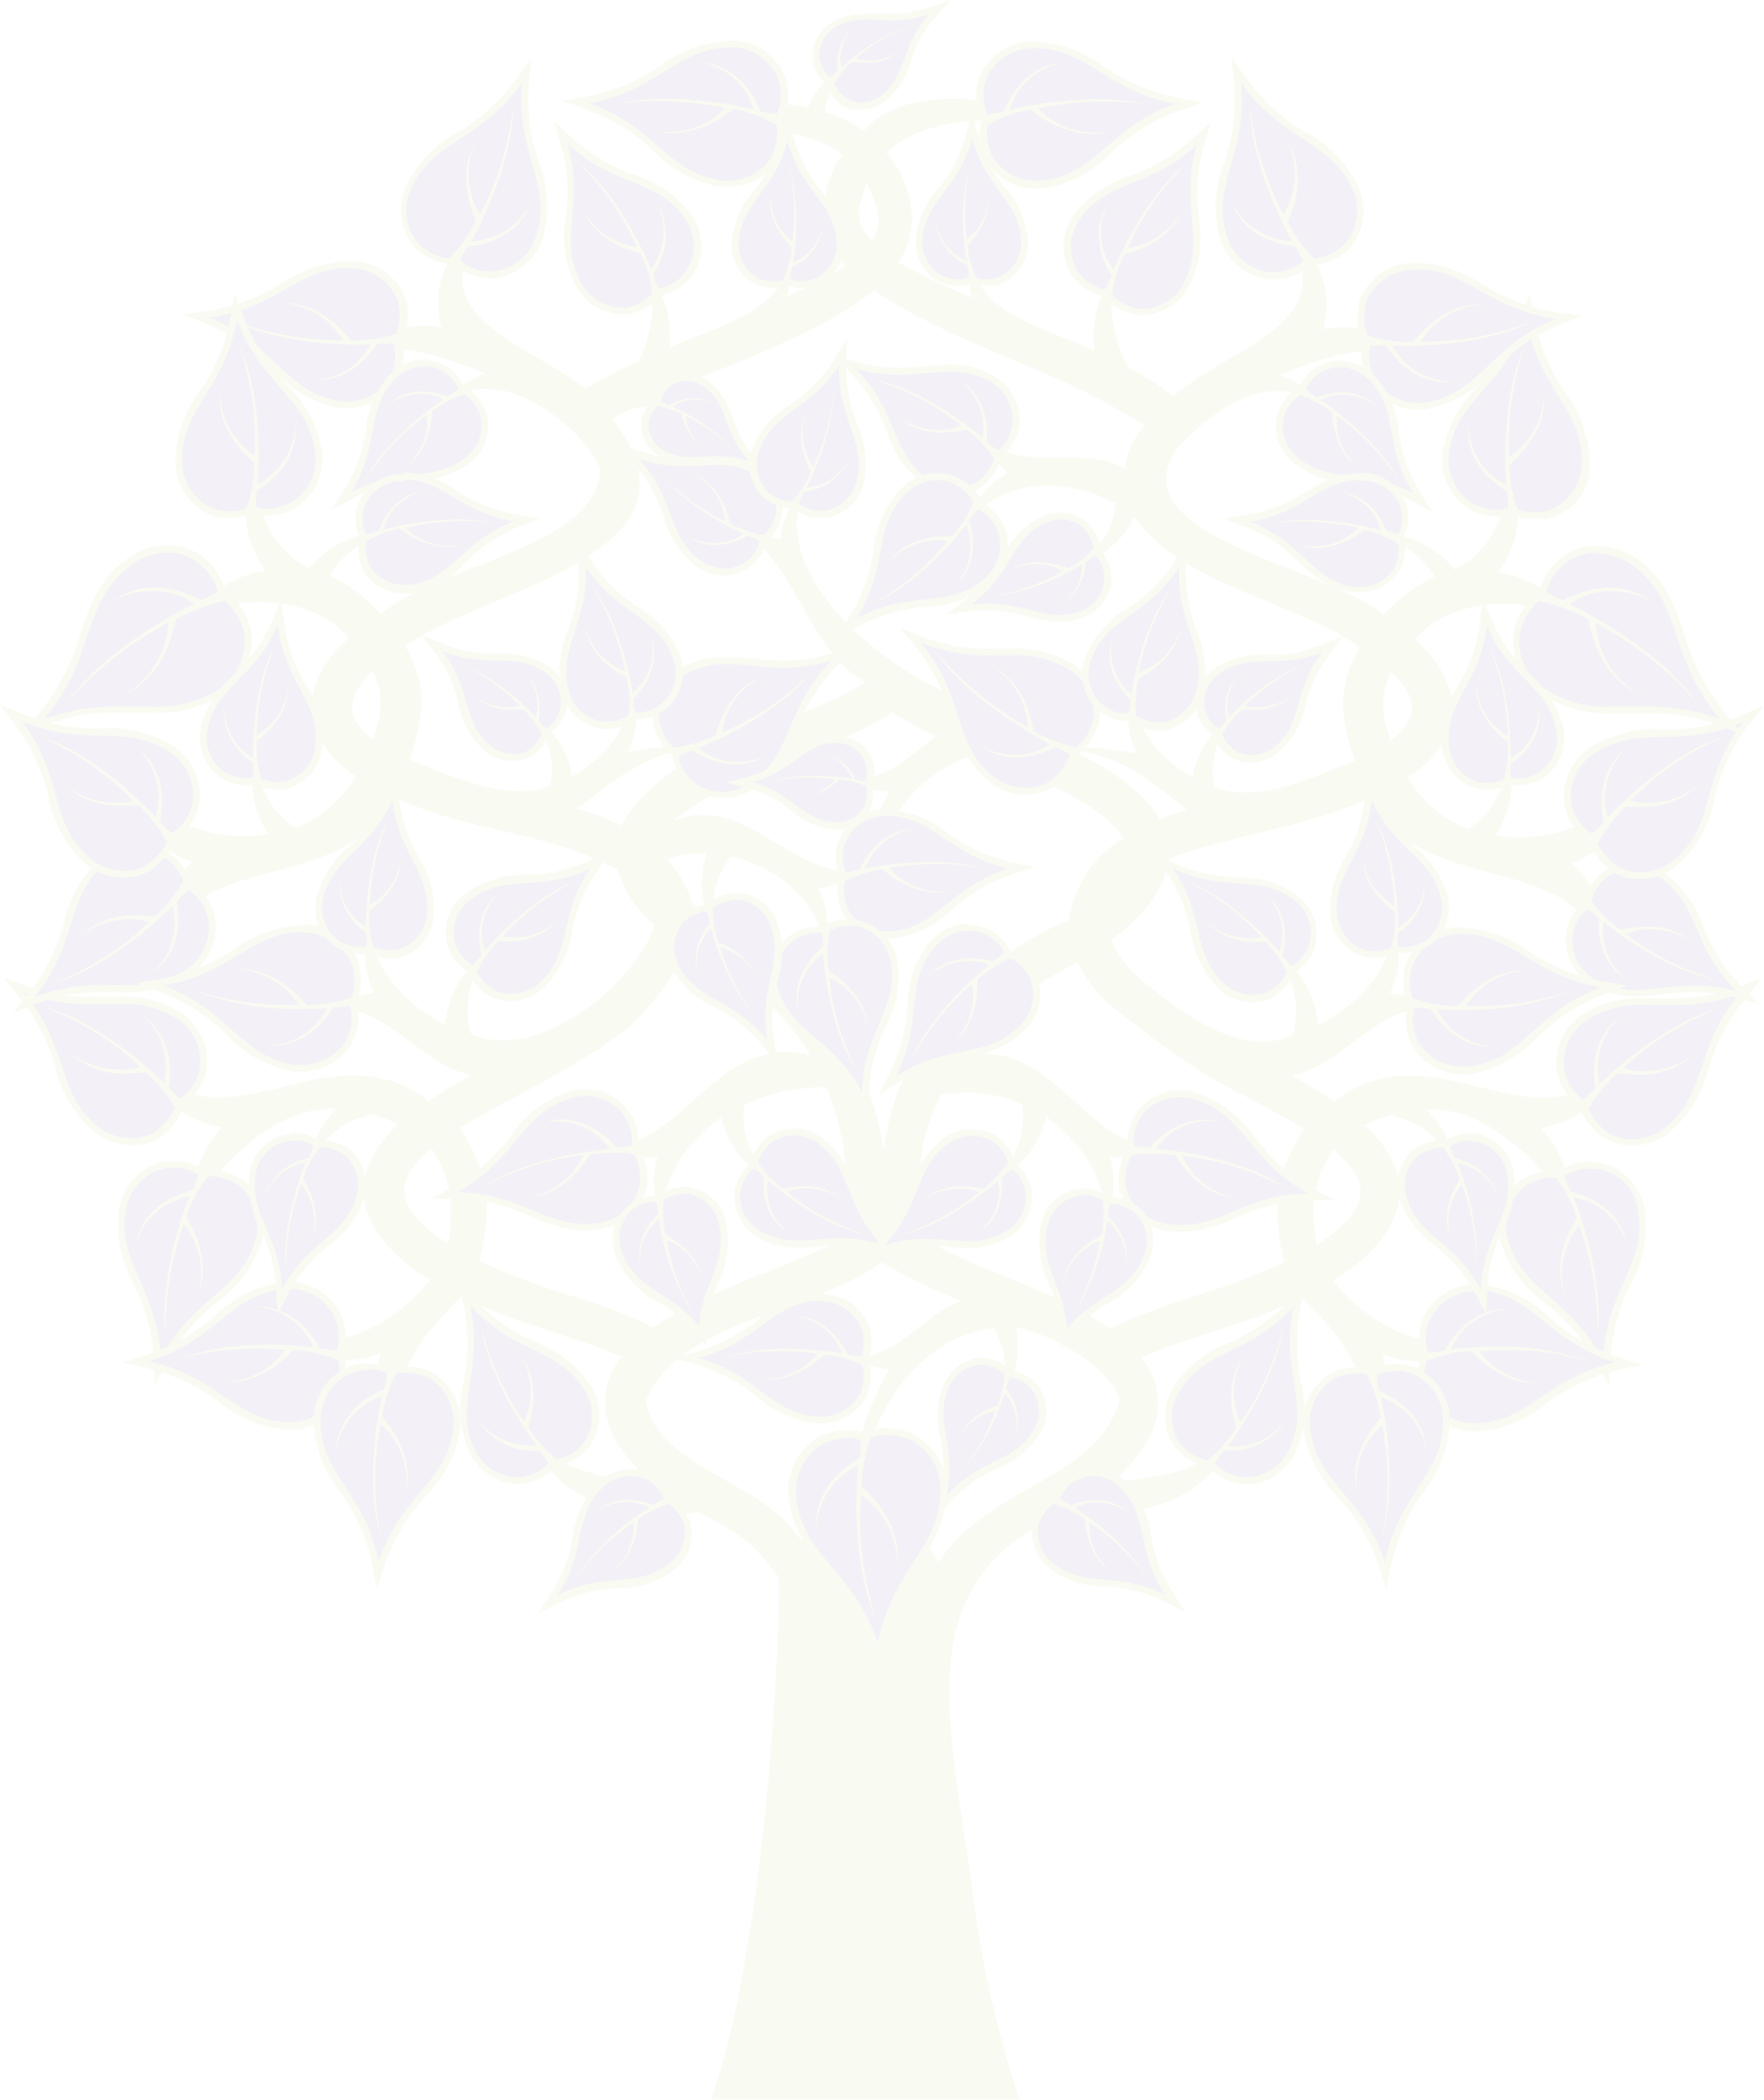 <svg xmlns="http://www.w3.org/2000/svg" viewBox="0 0 127.01 151.18"><defs><style>.cls-1{opacity:0.08;}.cls-2{fill:#b3c757;}.cls-3{fill:#693b94;}</style></defs><title>Asset 10</title><g id="Layer_2" data-name="Layer 2"><g id="Layer_1-2" data-name="Layer 1"><g class="cls-1"><path class="cls-2" d="M117.84,56.4l.09-.56c-1.81,3.23-6.23,4.93-10.26,4.3a7.12,7.12,0,0,0,.77-6.35,6.05,6.05,0,0,1-2.75,5.89A8.66,8.66,0,0,1,101.37,56c4-2.67,4.3-6.61.51-9.94,2.71-3.4,9.92-3.46,12.06-.19-.87-2.68-4-4.46-6.1-4.65a7,7,0,0,0,0-8.56A6.51,6.51,0,0,1,104.73,41a7.37,7.37,0,0,0-6.24-2.64,7,7,0,0,1,4.81,3.15,12,12,0,0,0-3.72,2.79c-3.56-3.49-19.25-5.49-14.85-12,2.84-3,7-6.05,10.89-2.64A7.59,7.59,0,0,0,92.14,27c6.42-2.61,9-2.21,9.91.71.06-3.91-4.75-4.48-6.78-4a6.26,6.26,0,0,0-3.09-7.29c5.18,6.77-3.54,8.45-7.71,12.12a18.24,18.24,0,0,0-3.23-2.07c-1-1.77-1.91-5.25-.42-7.59a7.91,7.91,0,0,0-2,6.39c-3.45-1.74-8.83-2.48-9-7.38A8,8,0,0,0,70,21.44a46.81,46.81,0,0,1-5.3-2.56c1.68-2.54,1-5.63-.88-7.9C66.35,8.59,71.24,8.2,76.2,9.14c-1.59-1.76-10.92-3.62-14,.29a8.55,8.55,0,0,0-2.77-1.38,4.73,4.73,0,0,1,2-3.52,5.71,5.71,0,0,0-3.26,3.22c-3.84-1-9,1.61-9.33,2,4.58-.94,9.44-.48,11.84,1.38a6.32,6.32,0,0,0,.23,8,29.45,29.45,0,0,1-4.22,2.2,8.4,8.4,0,0,0,.1-3.28c.09,4.47-5.25,5.35-8.58,7a8,8,0,0,0-2.07-6.2C47.53,21,47,23.94,46,26a33,33,0,0,0-3.84,2c-3.93-3.21-12.43-5.22-7.28-11.71a6.27,6.27,0,0,0-3.09,7.3c-2-.46-6.84.11-6.78,4,.91-2.91,3.5-3.32,9.91-.7a7.52,7.52,0,0,0-3.47,2.6c4-4.11,10.46,1.17,11.78,4.25C42.94,39.52,32,40.43,27.42,44.2a11.84,11.84,0,0,0-3.71-2.78,6.91,6.91,0,0,1,4.81-3.15,7.34,7.34,0,0,0-6.24,2.63,6.5,6.5,0,0,1-3.13-8.37,7,7,0,0,0,0,8.56c-2.05.19-5.23,2-6.1,4.66,2.13-3.27,9.36-3.21,12.06.19-3.76,3.32-3.53,7.27.5,9.93a8.57,8.57,0,0,1-4.32,3.73,6,6,0,0,1-2.74-5.89,7.12,7.12,0,0,0,.77,6.35c-4.05.63-8.45-1.07-10.26-4.3a7.19,7.19,0,0,0,4.78,6.3A6.94,6.94,0,0,0,11.64,69C13,60.76,25.17,64.79,28.17,57.27c5.4,2.7,10.84,2.4,16.3,5.35a8.05,8.05,0,0,0,2.68,4c-1.3,3.93-8.14,10-13.23,7.82a6.06,6.06,0,0,1,1.83-6.32,7.16,7.16,0,0,0-3.69,5.68c-3.21-1.73-5.37-4.29-5.46-7.44a7.27,7.27,0,0,0,.31,5.15c-.93-.07-2.64.75-3.84,1.21,4.38-1.07,7.05,4,10.91,4.69a33.31,33.31,0,0,0-3.11,1.86c-7.52-5.81-15,4.67-21.09-3.57A7.93,7.93,0,0,0,16,81.16c-1.31,1.17-3.22,5.2-1.89,8.51-.47-3.37,2.33-6.5,5.14-8.31h.1V81.3a8.47,8.47,0,0,1,4.91-1.49,6.94,6.94,0,0,0-2.15,4.84,5.85,5.85,0,0,1,4.77-4.4,13,13,0,0,1,1.79.7c-4.28,4-2.71,8.14,2.28,11.2-2.4,3-7,6.17-12.3,3.13a8,8,0,0,0,8.75,2.16,8.6,8.6,0,0,0,2.16,8c-2.22-5.61.25-8.67,3.63-12.08,4.26,2.06,7.49,2.59,11.57,4.32-2.55,3.15-.69,6.83,2.27,9-3.48-.23-7.19-.81-8.58-3.48,1,5.6,8.49,6.26,11.87,5.66,2.63,1.43,3.66,1.89,5.75,4.7.13,2.47-.65,25.42-4.86,37.6H73.4a83.94,83.94,0,0,1-3-12.2c-1.83-14.83-5.61-24.88,6.34-30.09,3.35.64,10.86-.25,11.75-5.67-1.38,2.64-5,3.24-8.48,3.47,2.91-2.19,4.69-5.83,2.16-8.93,4.06-1.71,7.37-2.29,11.58-4.33,3.39,3.42,5.84,6.49,3.62,12.09a8.58,8.58,0,0,0,2.17-8,8,8,0,0,0,8.75-2.16c-5.29,3-9.9-.12-12.3-3.14,5-3.06,6.56-7.22,2.28-11.2a11.8,11.8,0,0,1,1.79-.69,5.84,5.84,0,0,1,4.77,4.4,6.92,6.92,0,0,0-2.15-4.84,8.25,8.25,0,0,1,4.91,1.49v.06h.1c2.8,1.79,5.61,4.93,5.14,8.3,1.33-3.31-.58-7.33-1.89-8.5a7.91,7.91,0,0,0,6.24-5.5c-6.12,8.24-13.57-2.24-21.09,3.57A33.83,33.83,0,0,0,93,77.44c3.86-.69,6.54-5.76,10.91-4.69-1.19-.45-2.87-1.27-3.84-1.21a7.26,7.26,0,0,0,.32-5.15c-.09,3.14-2.27,5.73-5.47,7.44a7.16,7.16,0,0,0-3.68-5.67,6.08,6.08,0,0,1,1.82,6.32c-3.9,2-9-2.37-11.25-4.25h0A7.73,7.73,0,0,1,80,67.67c2.58-1.87,3.92-3.78,4.1-5.82,4.88-1.85,10-2.23,14.71-4.5,3,7.5,15.19,3.52,16.53,11.7a7,7,0,0,0-2.22-6.92A7,7,0,0,0,117.84,56.4ZM26.89,53.24c-2.06-1.53-2-3-.07-4.94C27.74,50.06,27.45,51.34,26.89,53.24ZM62.41,13.11c.82,2,1.2,2.76.37,4.29C61.44,15.85,61.75,15.15,62.41,13.11ZM32.25,89.54c-3.41-2.26-4.4-4.18-1.19-6.85a7.84,7.84,0,0,1,1.41,3.81A13.39,13.39,0,0,1,32.25,89.54Zm8.84,3.74a47.33,47.33,0,0,1-6.57-2.51c.86-3.53.82-6.17-1.4-9.56,4.19-2.53,9.38-4.8,12.6-7.66l0,0a25.38,25.38,0,0,0,3.85-5.17c3.74,2,6.34,3.73,8.78,7.58-6.79-1.61-8.88,6.46-14.85,6.72,1.2.26,2.93.8,3.84.61a7,7,0,0,0,.45,5c-.38-3,1.32-5.77,4.12-7.86a6.91,6.91,0,0,0,4.34,4.88,5.86,5.86,0,0,1-2.66-5.76,13.1,13.1,0,0,1,5.94-1.26C61,82.11,61,84.44,61.05,89c-4.57,2.47-9.22,3.36-14,6.56A38.52,38.52,0,0,0,41.09,93.28ZM61.74,56.44A5.79,5.79,0,0,0,64,57c-.77,1.72-2,3.59-2,5.73-4.93.63-8.23-5.64-13.49-3.66,5.14-4,10.54-4.55,15.74-7.75A31.71,31.71,0,0,0,67.39,53c-2.14,1.6-4,3.6-6.84,3Zm-10.83,5a6.37,6.37,0,0,0,0,4.35c-.43-.28-.77-.52-1.08-.76A7.37,7.37,0,0,0,48,61.85,8.89,8.89,0,0,1,50.91,61.44ZM80.55,101c-1.73,5.6-9.43,6-13,11.51-2.32-4.84-7.15-4.91-9.84-1.54-2.65-4.39-10.3-5.19-11.22-10.08,2.38-5.88,12.14-6.42,17-10a43.91,43.91,0,0,0,5.71,2.78c-3,1.06-5,4.79-8.64,3.92a11.67,11.67,0,0,0,3.42,1c-1,2.14-2.66,4.74-1.76,7.36.56-4.32,4-9.71,9.3-10.32a5.26,5.26,0,0,1,.1,5.57,6.33,6.33,0,0,0,1.54-5.63C77.12,96.36,80.84,99.63,80.55,101ZM96,82.77c3.21,2.67,2.22,4.59-1.19,6.85a14.11,14.11,0,0,1-.22-3.17A8.25,8.25,0,0,1,96,82.77ZM86.22,77v0c2.73,1.69,4.82,2.52,7.66,4.3-2.22,3.41-2.26,6-1.4,9.56-4.72,2.29-8,2.56-12.53,4.8-5.08-3.38-9.17-3.82-14.11-6.89.48-5,.27-6.72,1.91-9.94a9.5,9.5,0,0,1,5.85.71A5.83,5.83,0,0,1,71,85.3a6.88,6.88,0,0,0,4.34-4.89c2.76,2.09,4.48,4.69,4.13,7.86a7,7,0,0,0,.45-5c.88.2,2.65-.35,3.84-.61C78,82.65,76,74.86,69.71,76a19.91,19.91,0,0,1,7.87-6.71,10.93,10.93,0,0,0,2,2.77l0,0A77.69,77.69,0,0,0,86.22,77ZM77,66.23c-6.63,2.73-12.51,9-13.37,16.62-1-7.3-6.16-14.08-12.2-16.73a5.42,5.42,0,0,1,1.23-4.44c3.7.84,6.44,3.54,6.71,6.81A6.38,6.38,0,0,0,58.93,64a10.16,10.16,0,0,0,3-1.09,7.83,7.83,0,0,0,.26,1.51c.45-3.87,3.58-9,8.14-10.07,3.15,1.45,8.33,2.8,10.58,6A7.94,7.94,0,0,0,77,66.23ZM83.5,59c-1.23-2.23-4-3.84-6.37-5,3.73.37,5.75,2.36,8.35,4.28C84.81,58.5,84.15,58.72,83.5,59Zm14.06-4.22c-2.35.84-6.91,3.23-10.11,1.87a5.21,5.21,0,0,1,1.93-5.35A6.2,6.2,0,0,0,85.88,56c-2.68-1.61-4.32-3.86-4.26-6.56a6.06,6.06,0,0,0,.23,4.79,28.16,28.16,0,0,0-4.76-.44l0,.23c-.41-.19-8-3.45-9.18-4.09,0,0,0-.14.05-.17-4.74-2.08-12.81-8.59-10-14.6a5.71,5.71,0,0,0-1.76,3.7A11.29,11.29,0,0,0,53,38.25c4.21,1.54,5,8.56,9.34,10.87-5.59,3.48-13.93,4-17.62,10.32a18.82,18.82,0,0,0-3.17-1.22c2.6-1.94,4.67-3.92,8.42-4.29l0-.25a29.25,29.25,0,0,0-4.76.44,6,6,0,0,0,.23-4.78c.07,2.7-1.59,5-4.26,6.56a6.2,6.2,0,0,0-3.49-4.7,5.22,5.22,0,0,1,1.92,5.35c-3.22,1.36-7.77-1-10.11-1.86,1-3,1.32-5.36-.31-8.15,5.26-4,22.66-6.5,14.92-16.34A4.23,4.23,0,0,1,49.15,30a7.74,7.74,0,0,0-2-1.33c5.37-2.59,11-4.11,15.79-7.76,6.39,4.26,12.82,5.41,19.46,9.73A5.68,5.68,0,0,0,81,33.73c-3.11-1.8-7.94.59-10.57-2.57a12,12,0,0,0,2.11,2.9,6.38,6.38,0,0,0-2.89,3.52c2.38-2.95,6.86-3.42,10.68-1.32a5.27,5.27,0,0,1-3.3,4.5,6.34,6.34,0,0,0,4.64-3.55c3.71,5.13,11.54,6,16.24,9.4C96.24,49.4,96.51,51.78,97.56,54.76Zm2.56-1.43c-.57-1.91-.85-3.19.07-4.95C102.17,50.29,102.18,51.79,100.12,53.33Z"/><path class="cls-3" d="M62,7.63a2.18,2.18,0,0,1-1.19-.32,2.72,2.72,0,0,1-1-1.26.33.33,0,0,1,0-.23h-.09l-.07,0a2.34,2.34,0,0,1-.92-1.53A2.5,2.5,0,0,1,60,1.81a4.5,4.5,0,0,1,2.46-.63l.84,0c.3,0,.61,0,.93,0A7.72,7.72,0,0,0,66.77.83l.88-.3-.61.7a8.87,8.87,0,0,0-1.69,3.09,5.32,5.32,0,0,1-1.82,2.82A2.56,2.56,0,0,1,62,7.63Z"/><path class="cls-2" d="M66.85,1.07c-2.08,2.38-1.51,4.43-3.47,5.86A2.32,2.32,0,0,1,62,7.38a2,2,0,0,1-1-.28A2.5,2.5,0,0,1,60.05,6,5.94,5.94,0,0,1,61.4,4.44h0a7.68,7.68,0,0,0,1,.09,3.48,3.48,0,0,0,2.41-.88,3.67,3.67,0,0,1-2.18.72,2.2,2.2,0,0,1-1-.17A13.43,13.43,0,0,1,66,1.66,13.92,13.92,0,0,0,60.6,4.88h0a3,3,0,0,1,1-3,3.28,3.28,0,0,0-1.27,3.19,3.62,3.62,0,0,1-.54.49h0A2.11,2.11,0,0,1,59,4.21,2.28,2.28,0,0,1,60.1,2a4.26,4.26,0,0,1,2.33-.59c.56,0,1.14.06,1.77.06a8,8,0,0,0,2.65-.42M68.45,0,66.69.59A7.47,7.47,0,0,1,64.2,1c-.32,0-.62,0-.92,0l-.85,0a4.74,4.74,0,0,0-2.59.66,2.77,2.77,0,0,0-1.32,2.7,2.56,2.56,0,0,0,1,1.69.42.42,0,0,0,0,.14,3,3,0,0,0,1.1,1.41A2.54,2.54,0,0,0,62,7.88a2.82,2.82,0,0,0,1.68-.54,5.52,5.52,0,0,0,1.9-2.93,8.49,8.49,0,0,1,1.65-3L68.45,0Z"/><path class="cls-3" d="M11.35,97.85a14.54,14.54,0,0,0-1.5-5.57,8.5,8.5,0,0,1-1-5.25,3.92,3.92,0,0,1,2.86-3.13,4.17,4.17,0,0,1,.8-.08,3.34,3.34,0,0,1,1.95.56c.16.13.15.22-.08.77.25-.41.48-.71.66-.72h.12a4.35,4.35,0,0,1,2.27.74,3.94,3.94,0,0,1,1.27,4,8.44,8.44,0,0,1-3.15,4.32A14.61,14.61,0,0,0,11.82,98l-.43.83Zm2-9.95,0,0v0Zm.53-1.9,0,0,0-.08-.09,0Z"/><path class="cls-2" d="M12.49,84.07a3.08,3.08,0,0,1,1.8.51,5.83,5.83,0,0,1-.43,1.12s-3.41.6-4.07,3.8a5,5,0,0,1,3.85-3.37s0,0,0,0c-.8,2-2.18,6.43-1.7,10a22,22,0,0,1,1.3-8h0a5.68,5.68,0,0,1,1,5.14c1.18-2.93-.87-5.57-.82-5.67A9.11,9.11,0,0,1,15,84.68h.12a4,4,0,0,1,2.12.69,3.67,3.67,0,0,1,1.18,3.78c-1,3.8-4.47,4.14-6.84,8.69C11.37,92.71,8.39,91,9.08,87.08a3.68,3.68,0,0,1,2.66-2.94,3.67,3.67,0,0,1,.75-.07m0-.5h0a4.71,4.71,0,0,0-.85.08A4.17,4.17,0,0,0,8.59,87a8.62,8.62,0,0,0,1,5.39,13.88,13.88,0,0,1,1.48,5.48l.08,1.86L12,98.07a14,14,0,0,1,3.66-4.34,8.74,8.74,0,0,0,3.22-4.45A4.21,4.21,0,0,0,17.55,85a4.54,4.54,0,0,0-2.41-.78H15a.61.61,0,0,0-.28.12.43.43,0,0,0-.12-.11,3.47,3.47,0,0,0-2.1-.62Z"/><path class="cls-3" d="M115.19,98a14.49,14.49,0,0,0-3.71-4.41,8.47,8.47,0,0,1-3.15-4.33,4,4,0,0,1,1.27-4.05,4.35,4.35,0,0,1,2.28-.74H112c.17,0,.41.31.65.72-.22-.54-.24-.65-.08-.77a3.28,3.28,0,0,1,2-.56,4.15,4.15,0,0,1,.79.07,4,4,0,0,1,2.86,3.14,8.51,8.51,0,0,1-1,5.25,14.48,14.48,0,0,0-1.5,5.57l0,.93ZM113.65,88h0v0Zm-.55-1.88,0,0-.08,0Z"/><path class="cls-2" d="M114.53,84.15a3.36,3.36,0,0,1,3.4,3c.69,3.87-2.29,5.64-2.52,10.77-2.37-4.56-5.82-4.89-6.84-8.69a3.68,3.68,0,0,1,1.18-3.79,4.07,4.07,0,0,1,2.13-.69H112a9.48,9.48,0,0,1,1.53,2.93c0,.1-2,2.73-.83,5.66a5.65,5.65,0,0,1,1-5.13h0a22,22,0,0,1,1.3,8c.48-3.63-.9-8-1.7-10,0,0,0,0,0,0a5,5,0,0,1,3.86,3.36c-.66-3.19-4.06-3.75-4.07-3.79a6.12,6.12,0,0,1-.43-1.12,3.09,3.09,0,0,1,1.81-.51m0-.5a3.54,3.54,0,0,0-2.11.61.77.77,0,0,0-.13.12.49.49,0,0,0-.27-.12h-.14a4.62,4.62,0,0,0-2.43.79,4.2,4.2,0,0,0-1.36,4.32,8.67,8.67,0,0,0,3.22,4.44A14.22,14.22,0,0,1,115,98.15l.86,1.65.08-1.86a14,14,0,0,1,1.48-5.48,8.64,8.64,0,0,0,1-5.4,4.18,4.18,0,0,0-3.06-3.33,4.58,4.58,0,0,0-.83-.08Z"/><path class="cls-3" d="M20.88,102.64a8.47,8.47,0,0,1-5-1.92,14.35,14.35,0,0,0-5.22-2.45l-.91-.21.89-.28a14.36,14.36,0,0,0,5-2.88,8.54,8.54,0,0,1,4.81-2.33l.35,0a3.92,3.92,0,0,1,3.42,2,3.64,3.64,0,0,1,.24,2.77l-.07.16h-.23a3.39,3.39,0,0,1-.45,0c.45.13.79.27.84.43a4.22,4.22,0,0,1-.09,2.51,3.93,3.93,0,0,1-3.58,2.27Zm1.95-5.41,0,0v0Zm-2-.07,0,0h0Z"/><path class="cls-2" d="M20.8,92.8A3.66,3.66,0,0,1,24,94.64a3.39,3.39,0,0,1,.23,2.57s0,0-.06,0-.55-.06-1.13-.13c0,0-1.38-3-4.44-3h-.27A4.89,4.89,0,0,1,22.56,97h0a29.43,29.43,0,0,0-3.23-.18A18.86,18.86,0,0,0,12.41,98a20,20,0,0,1,6.25-.89c.68,0,1.31,0,1.86.08a5.57,5.57,0,0,1-4.66,2.31h0q.31,0,.63,0c2.77,0,4.53-2.29,4.63-2.29h0a9.39,9.39,0,0,1,3.23.72,4.09,4.09,0,0,1-.09,2.34,3.67,3.67,0,0,1-3.35,2.11c-3.93,0-5.15-3.25-10.16-4.37,4.9-1.54,5.84-4.87,9.75-5.2l.33,0m0-.5h0l-.37,0a8.67,8.67,0,0,0-4.94,2.39,14.17,14.17,0,0,1-4.92,2.83L8.8,98.1l1.81.41a14,14,0,0,1,5.14,2.42,8.66,8.66,0,0,0,5.13,2,4.15,4.15,0,0,0,3.82-2.43,4.44,4.44,0,0,0,.09-2.67.54.54,0,0,0-.19-.25.35.35,0,0,0,.09-.15,3.87,3.87,0,0,0-.25-3A4.17,4.17,0,0,0,20.8,92.3Z"/><path class="cls-3" d="M106.13,102.72a4,4,0,0,1-3.59-2.27,4.3,4.3,0,0,1-.08-2.51c.05-.16.4-.31.86-.43l-.47,0h-.16l-.14-.17a3.67,3.67,0,0,1,.24-2.78,3.93,3.93,0,0,1,3.43-2h.34a8.43,8.43,0,0,1,4.8,2.34,14.51,14.51,0,0,0,5,2.88l.89.28-.91.21a14.19,14.19,0,0,0-5.22,2.45,8.51,8.51,0,0,1-5,1.92Zm-1.95-5.41h0v0S104.19,97.3,104.18,97.31Zm2-.07v0h0Z"/><path class="cls-2" d="M106.22,92.88h.32c3.91.34,4.85,3.67,9.75,5.21-5,1.12-6.23,4.37-10.16,4.37h0a3.67,3.67,0,0,1-3.35-2.11,4.09,4.09,0,0,1-.09-2.34,9.13,9.13,0,0,1,3.23-.72h0c.1,0,1.86,2.29,4.63,2.29a4.54,4.54,0,0,0,.63,0h0a5.61,5.61,0,0,1-4.66-2.3c.56,0,1.2-.08,1.88-.08a19.82,19.82,0,0,1,6.23.89,18.57,18.57,0,0,0-6.91-1.13,27.12,27.12,0,0,0-3.23.18h0a4.87,4.87,0,0,1,4.24-2.9h-.27c-3.07,0-4.4,3-4.44,3-.58.07-1,.13-1.13.13h-.07a3.42,3.42,0,0,1,.24-2.58,3.66,3.66,0,0,1,3.2-1.83m0-.5a4.17,4.17,0,0,0-3.65,2.11,3.9,3.9,0,0,0-.25,3,.56.56,0,0,0,.1.15.51.51,0,0,0-.2.25,4.44,4.44,0,0,0,.09,2.67,4.2,4.2,0,0,0,3.82,2.43,8.67,8.67,0,0,0,5.13-2,14.14,14.14,0,0,1,5.14-2.41l1.81-.41-1.77-.56a13.93,13.93,0,0,1-4.92-2.84,8.71,8.71,0,0,0-4.94-2.39Z"/><path class="cls-3" d="M27.06,112.43a14.46,14.46,0,0,0-2.36-5.27,8.39,8.39,0,0,1-1.83-5A3.9,3.9,0,0,1,25.2,98.6a4.3,4.3,0,0,1,1.43-.25,2.87,2.87,0,0,1,1.36.3c.18.1.18.19,0,.77.17-.44.35-.78.52-.81a2.9,2.9,0,0,1,.62-.06A4.4,4.4,0,0,1,31,99a3.94,3.94,0,0,1,1.89,3.8,8.52,8.52,0,0,1-2.42,4.77,14.34,14.34,0,0,0-3,4.94l-.3.88Zm.41-10.14,0,0v0h0Zm.25-1.94,0-.09-.08,0Z"/><path class="cls-2" d="M26.63,98.6a2.58,2.58,0,0,1,1.24.27,5.8,5.8,0,0,1-.24,1.17s-3.28,1.13-3.43,4.39a5,5,0,0,1,3.3-3.93s0,0,0,0c-.47,2.12-1.14,6.68-.09,10.18a21.64,21.64,0,0,1,0-8.15h0a5.64,5.64,0,0,1,1.82,4.91c.7-3.08-1.73-5.36-1.71-5.46a9.28,9.28,0,0,1,1.05-3.14,2.43,2.43,0,0,1,.56,0,4.3,4.3,0,0,1,1.76.37,3.7,3.7,0,0,1,1.75,3.56c-.4,3.91-3.75,4.79-5.38,9.65-1-5-4.25-6.3-4.18-10.23a3.64,3.64,0,0,1,2.16-3.31,3.88,3.88,0,0,1,1.35-.24m0-.5h0a4.35,4.35,0,0,0-1.52.27,4.18,4.18,0,0,0-2.49,3.77,8.64,8.64,0,0,0,1.87,5.16,14.09,14.09,0,0,1,2.32,5.18l.37,1.83.59-1.77a14.14,14.14,0,0,1,2.93-4.86,8.72,8.72,0,0,0,2.48-4.9,4.19,4.19,0,0,0-2-4,4.58,4.58,0,0,0-2-.43,3.48,3.48,0,0,0-.67.06.53.53,0,0,0-.25.17l-.13-.09a3,3,0,0,0-1.49-.34Z"/><path class="cls-3" d="M99.47,112.54a14.5,14.5,0,0,0-3-5,8.46,8.46,0,0,1-2.42-4.76A3.94,3.94,0,0,1,96,99a4.35,4.35,0,0,1,1.86-.41,2.9,2.9,0,0,1,.62.06c.17,0,.35.37.53.81-.14-.57-.14-.68,0-.77a2.87,2.87,0,0,1,1.35-.29,4.06,4.06,0,0,1,1.43.25,3.92,3.92,0,0,1,2.33,3.54,8.44,8.44,0,0,1-1.83,5,14.62,14.62,0,0,0-2.36,5.27l-.18.91Zm.07-10.17h0v0Zm-.25-1.94,0-.06-.07,0Z"/><path class="cls-2" d="M100.38,98.68a4.12,4.12,0,0,1,1.35.23,3.67,3.67,0,0,1,2.16,3.32c.07,3.93-3.15,5.21-4.18,10.23-1.63-4.87-5-5.75-5.38-9.66a3.68,3.68,0,0,1,1.75-3.55,4.11,4.11,0,0,1,1.75-.38,2.49,2.49,0,0,1,.57.06,9.28,9.28,0,0,1,1,3.13c0,.11-2.42,2.39-1.71,5.47a5.62,5.62,0,0,1,1.82-4.91h0a21.64,21.64,0,0,1,0,8.15c1-3.5.38-8.06-.09-10.19,0,0,0,0,0,0a5,5,0,0,1,3.3,3.94c-.15-3.26-3.42-4.35-3.43-4.39A5.8,5.8,0,0,1,99.14,99a2.58,2.58,0,0,1,1.24-.27m0-.5a3.08,3.08,0,0,0-1.48.33.67.67,0,0,0-.14.09.53.53,0,0,0-.26-.16,3.28,3.28,0,0,0-.67-.07,4.58,4.58,0,0,0-2,.44,4.2,4.2,0,0,0-2,4,8.65,8.65,0,0,0,2.48,4.9,14,14,0,0,1,2.92,4.87l.59,1.77.38-1.83a13.93,13.93,0,0,1,2.32-5.18,8.64,8.64,0,0,0,1.87-5.16,4.21,4.21,0,0,0-2.49-3.78,4.58,4.58,0,0,0-1.52-.26Z"/><path class="cls-3" d="M9.5,82.19A4.06,4.06,0,0,1,7,81.36a8.53,8.53,0,0,1-2.78-4.57,14.51,14.51,0,0,0-2.64-5.13L1,71l.87.32a13.31,13.31,0,0,0,4.75.78l1,0h.91a7.44,7.44,0,0,1,4.33,1.09A4,4,0,0,1,14.63,77a3.63,3.63,0,0,1-1.51,2.35l-.06,0H13c-.13,0-.19,0-.53-.39.28.38.46.7.4.86a4.37,4.37,0,0,1-1.6,1.94,3.5,3.5,0,0,1-1.76.44Zm2.38-3.93v-.1l-.08,0ZM10.29,77h0l0,0Z"/><path class="cls-2" d="M1.8,71.5a13.18,13.18,0,0,0,4.83.8c.65,0,1.28,0,1.88,0a7.17,7.17,0,0,1,4.19,1,3.66,3.66,0,0,1,1.68,3.59A3.42,3.42,0,0,1,13,79.09h0a6.68,6.68,0,0,1-.86-.82s.76-3.38-1.94-5.22a4.9,4.9,0,0,1,1.6,4.89h0c-1.56-1.52-5.09-4.49-8.62-5.44a21.86,21.86,0,0,1,6.92,4.3A3.3,3.3,0,0,1,8.62,77,5.9,5.9,0,0,1,5,75.77,5.61,5.61,0,0,0,9,77.3a13.54,13.54,0,0,0,1.46-.11h0a9.45,9.45,0,0,1,2.12,2.54,4,4,0,0,1-1.5,1.8,3.12,3.12,0,0,1-1.63.41,3.79,3.79,0,0,1-2.32-.78c-3.11-2.4-2.1-5.71-5.38-9.66M.23,70.4l1.18,1.42A14.2,14.2,0,0,1,4,76.87a8.59,8.59,0,0,0,2.86,4.68,4.25,4.25,0,0,0,2.62.89A3.68,3.68,0,0,0,11.39,82,4.56,4.56,0,0,0,13.1,79.9a.66.66,0,0,0,0-.31h0l.13-.07A3.85,3.85,0,0,0,14.87,77,4.17,4.17,0,0,0,13,72.9a7.6,7.6,0,0,0-4.46-1.13H7.6l-1,0A13,13,0,0,1,2,71L.23,70.4Z"/><path class="cls-3" d="M117.51,82.27a3.43,3.43,0,0,1-1.76-.45,4.28,4.28,0,0,1-1.6-1.93c-.06-.16.13-.49.41-.87-.34.34-.42.4-.55.4H114l0,0A3.64,3.64,0,0,1,112.38,77a4,4,0,0,1,1.79-3.85,7.37,7.37,0,0,1,4.33-1.09h1.88a13.27,13.27,0,0,0,4.75-.77L126,71l-.6.71a14.43,14.43,0,0,0-2.64,5.13A8.47,8.47,0,0,1,120,81.43,4.07,4.07,0,0,1,117.51,82.27Zm-2.38-3.93.06-.07h-.06Zm1.6-1.31,0,0,0,0Z"/><path class="cls-2" d="M125.21,71.58c-3.28,4-2.27,7.26-5.38,9.66a3.85,3.85,0,0,1-2.32.78,3.25,3.25,0,0,1-1.63-.41,4.14,4.14,0,0,1-1.5-1.8,9.45,9.45,0,0,1,2.12-2.54h0a13.28,13.28,0,0,0,1.46.11,5.67,5.67,0,0,0,4.06-1.53,6,6,0,0,1-3.66,1.26,3.6,3.6,0,0,1-1.47-.23,21.88,21.88,0,0,1,6.92-4.31c-3.53,1-7.06,3.92-8.62,5.45h0a4.92,4.92,0,0,1,1.59-4.9c-2.69,1.85-1.9,5.2-1.93,5.23a6.36,6.36,0,0,1-.87.82h0A3.42,3.42,0,0,1,112.63,77a3.65,3.65,0,0,1,1.68-3.59,7.09,7.09,0,0,1,4.19-1.05l1.88,0a13.36,13.36,0,0,0,4.83-.79m1.57-1.11-1.74.64a12.76,12.76,0,0,1-4.66.76H118.5A7.6,7.6,0,0,0,114,73a4.17,4.17,0,0,0-1.9,4.11,3.84,3.84,0,0,0,1.62,2.51l0,0h0l.09,0h0a.52.52,0,0,0,0,.3A4.58,4.58,0,0,0,115.62,82a3.68,3.68,0,0,0,1.89.48,4.32,4.32,0,0,0,2.62-.89A8.67,8.67,0,0,0,123,77a13.92,13.92,0,0,1,2.6-5l1.18-1.43Z"/><path class="cls-3" d="M125,71.59a11,11,0,0,0-2.9-.38,20.61,20.61,0,0,0-2.31.16,15.82,15.82,0,0,1-1.92.15,6,6,0,0,1-2.89-.69A3.58,3.58,0,0,1,113,67.49a3.29,3.29,0,0,1,1.17-2.25l.07,0h.08c.09,0,.15,0,.31.15-.19-.23-.31-.44-.27-.56a3.84,3.84,0,0,1,1.29-1.89,3.23,3.23,0,0,1,1.89-.56,3.64,3.64,0,0,1,2,.56,7.71,7.71,0,0,1,2.89,3.89,13,13,0,0,0,2.8,4.39l.66.66Z"/><path class="cls-2" d="M117.54,62.58a3.46,3.46,0,0,1,1.84.52c3,1.91,2.36,5,5.64,8.25a11.48,11.48,0,0,0-3-.39c-1.6,0-2.92.31-4.22.31a5.78,5.78,0,0,1-2.79-.66,3.32,3.32,0,0,1-1.8-3.09,3.08,3.08,0,0,1,1.07-2.08h0a6.82,6.82,0,0,1,.85.67s-.41,3.11,2.17,4.54a4.42,4.42,0,0,1-1.84-4.27h0c1.53,1.24,5,3.62,8.2,4.19a19.76,19.76,0,0,1-6.58-3.31,3.9,3.9,0,0,1,1.8-.35,5.3,5.3,0,0,1,2.9.86,4.89,4.89,0,0,0-3.17-1.07,9.66,9.66,0,0,0-1.93.25h0a8.4,8.4,0,0,1-2.11-2.11,3.58,3.58,0,0,1,1.2-1.75,3,3,0,0,1,1.74-.51m0-.5a3.49,3.49,0,0,0-2,.61,4.12,4.12,0,0,0-1.39,2,.56.56,0,0,0,0,.25L114,65a3.51,3.51,0,0,0-1.28,2.43,3.83,3.83,0,0,0,2.07,3.59,6.4,6.4,0,0,0,3,.71,16.31,16.31,0,0,0,1.94-.15,20.06,20.06,0,0,1,2.28-.16,10.83,10.83,0,0,1,2.83.37l1.8.48L125.37,71a12.7,12.7,0,0,1-2.74-4.31,7.89,7.89,0,0,0-3-4,4,4,0,0,0-2.1-.6Z"/><path class="cls-3" d="M118.1,63a3.44,3.44,0,0,1-1.58-.36,4.33,4.33,0,0,1-1.69-1.86c-.07-.15.1-.49.36-.88-.32.36-.39.42-.53.42h-.06l-.07,0a3.61,3.61,0,0,1-1.6-2.27,3.91,3.91,0,0,1,1.61-3.92,8.43,8.43,0,0,1,5.17-1.33,14.31,14.31,0,0,0,5.68-1l.86-.36-.56.74a14.36,14.36,0,0,0-2.4,5.25,8.47,8.47,0,0,1-2.57,4.69A4.05,4.05,0,0,1,118.1,63Zm-2.36-3.82.06-.07h-.07A.17.17,0,0,0,115.74,59.2Zm1.52-1.37v0h0Z"/><path class="cls-2" d="M125.49,52c-3.1,4.09-1.93,7.36-4.93,9.9a3.78,3.78,0,0,1-2.46.89,3.12,3.12,0,0,1-1.46-.33,4.07,4.07,0,0,1-1.58-1.73,9.09,9.09,0,0,1,2-2.64h0c.12,0,.52,0,1.07,0a5.82,5.82,0,0,0,4.36-1.72,5.92,5.92,0,0,1-3.87,1.43,2.89,2.89,0,0,1-1.21-.17,21.69,21.69,0,0,1,6.72-4.61c-3.49,1.1-6.87,4.24-8.36,5.83h0a4.93,4.93,0,0,1,1.36-5c-2.6,2-1.65,5.29-1.68,5.32a6.69,6.69,0,0,1-.83.86h0A3.41,3.41,0,0,1,113.17,58a3.68,3.68,0,0,1,1.51-3.66c3.2-2.27,6.07-.34,10.81-2.33M127,50.8l-1.72.72a13.89,13.89,0,0,1-5.59,1,8.73,8.73,0,0,0-5.31,1.37,4.21,4.21,0,0,0-1.7,4.2,3.86,3.86,0,0,0,1.74,2.43l.11.06h0a.46.46,0,0,0,0,.31,4.52,4.52,0,0,0,1.8,2,3.67,3.67,0,0,0,1.7.39,4.3,4.3,0,0,0,2.78-1,8.67,8.67,0,0,0,2.65-4.81,14.05,14.05,0,0,1,2.35-5.17L127,50.8Z"/><path class="cls-3" d="M123.74,52a15,15,0,0,0-5.36-.88l-1.2,0-1.1,0a8.34,8.34,0,0,1-4.86-1.23,4.45,4.45,0,0,1-2-4.36,4.92,4.92,0,0,1,1.44-2.45l.07-.06h.16a5.52,5.52,0,0,1,1.49.41l-.24-.11c-1-.45-1.06-.49-1-.72A4.15,4.15,0,0,1,113,40.13a3.83,3.83,0,0,1,2-.51,4.58,4.58,0,0,1,2.79.94c1.91,1.46,2.5,3.19,3.18,5.18a16.36,16.36,0,0,0,3,5.87l.6.72Zm-9.08-7.13s0-.18,0-.18l-.1-.05C114.62,44.7,114.66,44.86,114.66,44.88Zm-1.91-1.25a1.8,1.8,0,0,1,0-.19l0,0a.48.48,0,0,1-.23.08h0Z"/><path class="cls-2" d="M115,39.87a4.37,4.37,0,0,1,2.64.89c3.56,2.73,2.41,6.51,6.18,11a15.22,15.22,0,0,0-5.44-.89c-.81,0-1.57,0-2.3,0a8.07,8.07,0,0,1-4.72-1.19,4.19,4.19,0,0,1-1.94-4.1,4.71,4.71,0,0,1,1.36-2.31h.07a13.1,13.1,0,0,1,3.48,1.3c.11.06.42,3.86,3.68,5.42a6.41,6.41,0,0,1-3.1-5.12h0a24.91,24.91,0,0,1,7.31,5.78c-2.39-3.43-7-6.07-9.18-7.16a4.87,4.87,0,0,1,3.07-.92,5.73,5.73,0,0,1,2.79.73,5,5,0,0,0-3-1,7.48,7.48,0,0,0-3.35.92h0a6.51,6.51,0,0,1-1.22-.61,4,4,0,0,1,1.81-2.34,3.67,3.67,0,0,1,1.87-.47m0-.5a4.13,4.13,0,0,0-2.13.54,4.38,4.38,0,0,0-2,2.68.81.81,0,0,0,0,.22.56.56,0,0,0-.36.12,5.17,5.17,0,0,0-1.54,2.6,4.72,4.72,0,0,0,2.16,4.62,8.54,8.54,0,0,0,5,1.27l1.11,0,1.19,0a14.71,14.71,0,0,1,5.27.86l1.75.64-1.19-1.43a16.37,16.37,0,0,1-3-5.79c-.66-1.95-1.28-3.79-3.26-5.3a4.85,4.85,0,0,0-2.94-1Z"/><path class="cls-3" d="M110.48,37.12a3.74,3.74,0,0,1-1.28-.2c-.16-.05-.29-.41-.4-.87,0,.59,0,.68-.16.75a2.34,2.34,0,0,1-.87.14,4.12,4.12,0,0,1-1.89-.49,3.92,3.92,0,0,1-1.8-3.84,8.5,8.5,0,0,1,2.53-4.71A14.5,14.5,0,0,0,109.7,23l.31-.88.17.92a14.58,14.58,0,0,0,2.23,5.32,8.47,8.47,0,0,1,1.72,5.06,3.54,3.54,0,0,1-3.65,3.67Zm-1.84-1.94,0-.1,0,.05Zm0-2,0,0h0Z"/><path class="cls-2" d="M109.93,23.11c.92,5.05,4.11,6.41,3.95,10.33a3.67,3.67,0,0,1-2.25,3.26,4,4,0,0,1-2.34,0,9.09,9.09,0,0,1-.59-3.25c0-.11,2.73-2,2.48-5.16a5.67,5.67,0,0,1-2.51,4.6h0a21.56,21.56,0,0,1,1.15-8.07c-1.54,3.32-1.53,7.93-1.37,10.1h0a5,5,0,0,1-2.72-4.37c-.31,3.24,2.77,4.79,2.77,4.84a6.52,6.52,0,0,1,.07,1.19,2.47,2.47,0,0,1-.79.12,3.86,3.86,0,0,1-1.77-.46,3.67,3.67,0,0,1-1.67-3.59c.49-3.9,3.86-4.7,5.6-9.53m.16-1.92-.63,1.75a14,14,0,0,1-3,4.8,8.69,8.69,0,0,0-2.59,4.83,4.2,4.2,0,0,0,1.93,4.1,4.36,4.36,0,0,0,2,.52,2.85,2.85,0,0,0,1-.15l.15-.08a.57.57,0,0,0,.25.2,3.83,3.83,0,0,0,1.35.21,3.78,3.78,0,0,0,3.9-3.91,8.65,8.65,0,0,0-1.76-5.2,14.31,14.31,0,0,1-2.2-5.24l-.33-1.83Z"/><path class="cls-3" d="M24.91,29.16a3.68,3.68,0,0,1-.66-.06,8.49,8.49,0,0,1-4.6-2.71,14.49,14.49,0,0,0-4.75-3.28L14,22.76l.92-.13a14.49,14.49,0,0,0,5.4-2,9,9,0,0,1,4.57-1.54l.56,0a3.93,3.93,0,0,1,3.4,2.54,4.36,4.36,0,0,1-.12,2.51c-.06.16-.42.28-.88.37h.32c.14,0,.36,0,.42.21a3.62,3.62,0,0,1-.47,2.74A3.87,3.87,0,0,1,24.91,29.16ZM27,24.68l0,0h0Zm-2-.11,0,0v0Z"/><path class="cls-2" d="M24.93,19.32a4.89,4.89,0,0,1,.54,0,3.69,3.69,0,0,1,3.18,2.37,4.1,4.1,0,0,1-.11,2.34,9.48,9.48,0,0,1-3.27.46c-.11,0-1.82-2.68-4.85-2.68h-.21a5.6,5.6,0,0,1,4.49,2.69h-.05a21.85,21.85,0,0,1-8-1.47c2.87,1.47,6.8,1.78,9.18,1.78l.85,0h0a4.85,4.85,0,0,1-4.37,2.56h-.09a4.82,4.82,0,0,0,.65,0c2.81,0,4.25-2.61,4.29-2.62l1,0a.44.44,0,0,1,.18,0A3.44,3.44,0,0,1,28,27.33a3.65,3.65,0,0,1-3,1.58,4.44,4.44,0,0,1-.62-.05c-3.87-.65-4.54-4.05-9.3-6,4.85-.68,6.42-3.56,9.94-3.56m0-.5a9.27,9.27,0,0,0-4.69,1.57,14,14,0,0,1-5.32,2l-1.84.26,1.73.7a14.08,14.08,0,0,1,4.67,3.23,8.68,8.68,0,0,0,4.73,2.78,4.2,4.2,0,0,0,4.17-1.76,3.88,3.88,0,0,0,.48-3,.46.46,0,0,0-.07-.16.46.46,0,0,0,.21-.23,4.45,4.45,0,0,0,.13-2.66,4.2,4.2,0,0,0-3.62-2.73l-.58,0Z"/><path class="cls-3" d="M102.09,29.23a3.92,3.92,0,0,1-3.25-1.69,3.7,3.7,0,0,1-.46-2.76c.08-.19.27-.19.4-.19h.34c-.46-.09-.82-.21-.88-.37a4.28,4.28,0,0,1-.11-2.51,3.93,3.93,0,0,1,3.39-2.55l.55,0a9,9,0,0,1,4.57,1.54,14.62,14.62,0,0,0,5.41,2l.92.13-.86.35a14.48,14.48,0,0,0-4.75,3.27,8.44,8.44,0,0,1-4.6,2.72A3.85,3.85,0,0,1,102.09,29.23Zm-2-4.48v0h0Zm2-.1h0l0,0Z"/><path class="cls-2" d="M102.07,19.4c3.53,0,5.1,2.87,9.94,3.56-4.75,1.93-5.42,5.32-9.29,6a3.41,3.41,0,0,1-.63.05,3.64,3.64,0,0,1-3-1.57,3.44,3.44,0,0,1-.44-2.55s.06,0,.16,0l1,0s1.49,2.62,4.29,2.62a4.87,4.87,0,0,0,.65-.05h-.09a4.89,4.89,0,0,1-4.38-2.55h.85c2.38,0,6.32-.3,9.19-1.77a21.72,21.72,0,0,1-7.93,1.46h-.09a5.61,5.61,0,0,1,4.5-2.68h-.22c-3,0-4.74,2.69-4.85,2.69a9.42,9.42,0,0,1-3.27-.46,4,4,0,0,1-.1-2.34,3.65,3.65,0,0,1,3.17-2.38,4.78,4.78,0,0,1,.53,0m0-.5-.57,0a4.2,4.2,0,0,0-3.61,2.73A4.45,4.45,0,0,0,98,24.33a.49.49,0,0,0,.21.22.54.54,0,0,0-.07.13,3.91,3.91,0,0,0,.48,3,4.2,4.2,0,0,0,4.17,1.76,8.59,8.59,0,0,0,4.73-2.78,14.22,14.22,0,0,1,4.67-3.22l1.72-.7-1.84-.26a14.17,14.17,0,0,1-5.31-2,9.18,9.18,0,0,0-4.7-1.57Z"/><path class="cls-3" d="M35.37,19.78a3.58,3.58,0,0,1-2.43-.86c-.14-.16-.11-.25.19-.76-.29.37-.55.63-.72.63h0a4.27,4.27,0,0,1-2.3-1.05,4,4,0,0,1-.71-4.19A8.44,8.44,0,0,1,33.1,9.7a14.36,14.36,0,0,0,4.28-3.87l.54-.76L37.84,6a14.43,14.43,0,0,0,.72,5.73,8.42,8.42,0,0,1,.3,5.33,3.93,3.93,0,0,1-3.26,2.72Zm-1.73-2.34h.09l0-.06Zm.86-1.83,0,0h0Z"/><path class="cls-2" d="M37.59,6c-.47,5.11,2.24,7.27,1,11a3.67,3.67,0,0,1-3,2.54h-.21a3.31,3.31,0,0,1-2.25-.79,5.46,5.46,0,0,1,.57-1s3.47-.13,4.56-3.21a5.07,5.07,0,0,1-4.18,2.82c-.1,0-.15,0-.14,0,1.06-1.89,3-6.06,3-9.72a21.68,21.68,0,0,1-2.38,7.79h0a5.64,5.64,0,0,1-.32-5.23c-1.57,2.75.1,5.64,0,5.73a9.29,9.29,0,0,1-1.91,2.69h0a4,4,0,0,1-2.13-1,3.68,3.68,0,0,1-.65-3.91c1.52-3.62,5-3.49,8-7.68m.67-1.8L37.18,5.68A14.14,14.14,0,0,1,33,9.49a8.63,8.63,0,0,0-3.8,4,4.18,4.18,0,0,0,.77,4.46A4.54,4.54,0,0,0,32.36,19h0a.5.5,0,0,0,.28-.1.38.38,0,0,0,.09.13,3.85,3.85,0,0,0,2.63,1h.24a4.21,4.21,0,0,0,3.49-2.89,8.67,8.67,0,0,0-.3-5.48A14,14,0,0,1,38.09,6l.17-1.85Z"/><path class="cls-3" d="M91.41,19.85a4,4,0,0,1-3.26-2.72,8.42,8.42,0,0,1,.3-5.33,14.43,14.43,0,0,0,.72-5.73l-.08-.92.54.75a14.46,14.46,0,0,0,4.28,3.87,8.46,8.46,0,0,1,3.7,3.86,3.93,3.93,0,0,1-.71,4.18,4.22,4.22,0,0,1-2.27,1.06h0c-.18,0-.46-.28-.76-.67.32.54.36.64.21.79a3.56,3.56,0,0,1-2.44.87Zm2-2.33-.06-.08s0,.06,0,.06Zm-.87-1.84v0h0Z"/><path class="cls-2" d="M89.42,6.05c3,4.18,6.44,4.05,8,7.67a3.69,3.69,0,0,1-.65,3.91,4,4,0,0,1-2.13,1h0a9.47,9.47,0,0,1-1.91-2.69c0-.1,1.62-3,0-5.73a5.62,5.62,0,0,1-.32,5.22h0A21.68,21.68,0,0,1,90,7.63c0,3.65,2,7.82,3,9.72,0,0,0,0-.14,0a5.06,5.06,0,0,1-4.18-2.81c1.09,3.07,4.54,3.17,4.56,3.2a5,5,0,0,1,.57,1.06,3.35,3.35,0,0,1-2.26.79h-.2a3.68,3.68,0,0,1-3-2.55c-1.2-3.73,1.5-5.89,1-11m-.67-1.81.18,1.85a14.22,14.22,0,0,1-.72,5.64,8.67,8.67,0,0,0-.3,5.48A4.2,4.2,0,0,0,91.4,20.1h.23a3.76,3.76,0,0,0,2.61-.94.63.63,0,0,0,.11-.13.52.52,0,0,0,.25.08A4.6,4.6,0,0,0,97.08,18a4.2,4.2,0,0,0,.76-4.46,8.68,8.68,0,0,0-3.8-4,14.09,14.09,0,0,1-4.21-3.8L88.75,4.24Z"/><path class="cls-3" d="M52.41,13.23l-.48,0a8.45,8.45,0,0,1-4.72-2.51,14.34,14.34,0,0,0-4.89-3.07l-.87-.31.91-.17a14.52,14.52,0,0,0,5.31-2.25,8.64,8.64,0,0,1,4.79-1.74h.27a3.94,3.94,0,0,1,3.5,2.4,3.69,3.69,0,0,1-.1,2.79l-.08.13h-.17a2.58,2.58,0,0,1-.51-.1c.43.18.75.37.79.54a4.29,4.29,0,0,1-.4,2.47,3.85,3.85,0,0,1-3.35,1.85Zm2.11-5.16h0Zm-2-.32,0,0h0Z"/><path class="cls-2" d="M52.46,3.4h.26A3.67,3.67,0,0,1,56,5.63a3.39,3.39,0,0,1-.08,2.59h0A10,10,0,0,1,54.74,8s-1.07-3.3-4.32-3.51a4.91,4.91,0,0,1,3.86,3.4h0a28,28,0,0,0-6.23-.77,15.18,15.18,0,0,0-4,.47,15.61,15.61,0,0,1,3.28-.31,25.16,25.16,0,0,1,4.87.49A5.46,5.46,0,0,1,48.08,9.5a7.11,7.11,0,0,1-.78-.05,5.37,5.37,0,0,0,1.23.15A7.33,7.33,0,0,0,52.8,7.85h0A9,9,0,0,1,55.91,9a4,4,0,0,1-.37,2.3A3.62,3.62,0,0,1,52.41,13,3.4,3.4,0,0,1,52,13c-3.9-.48-4.72-3.84-9.55-5.56,4.93-.92,6.32-4,10.05-4m0-.5h0a8.9,8.9,0,0,0-4.92,1.77,14,14,0,0,1-5.23,2.22l-1.82.34,1.75.63a14,14,0,0,1,4.81,3,8.7,8.7,0,0,0,4.85,2.57,4.36,4.36,0,0,0,.51,0,4.12,4.12,0,0,0,3.57-2,4.53,4.53,0,0,0,.42-2.64.44.44,0,0,0-.16-.25l.1-.14a3.9,3.9,0,0,0,.12-3A4.19,4.19,0,0,0,52.73,2.9Z"/><path class="cls-3" d="M74.6,13.31a3.87,3.87,0,0,1-3.35-1.85A4.33,4.33,0,0,1,70.85,9c0-.17.36-.35.8-.53a2.76,2.76,0,0,1-.52.1H71l-.11-.14a3.66,3.66,0,0,1-.1-2.78,3.94,3.94,0,0,1,3.5-2.4h.26A8.73,8.73,0,0,1,79.34,5a14.37,14.37,0,0,0,5.31,2.26l.92.17-.88.31a14.34,14.34,0,0,0-4.89,3.07,8.51,8.51,0,0,1-4.71,2.51ZM72.49,8.15h0Zm2-.32v0h0Z"/><path class="cls-2" d="M74.54,3.47c3.74,0,5.13,3.08,10.07,4C79.77,9.18,79,12.55,75.06,13l-.46,0a3.66,3.66,0,0,1-3.13-1.71A4,4,0,0,1,71.1,9a9.48,9.48,0,0,1,3.11-1.11h0a7.31,7.31,0,0,0,4.27,1.76,4.83,4.83,0,0,0,1.23-.16,5.32,5.32,0,0,1-.79.05A5.5,5.5,0,0,1,74.77,7.8a24.37,24.37,0,0,1,4.86-.49,15.65,15.65,0,0,1,3.29.31,15.23,15.23,0,0,0-4-.47,28.13,28.13,0,0,0-6.23.76h0a4.89,4.89,0,0,1,3.86-3.39C73.34,4.73,72.31,8,72.27,8c-.62.15-1,.27-1.14.27s0,0,0,0A3.41,3.41,0,0,1,71,5.71a3.65,3.65,0,0,1,3.27-2.23h.25m0-.5h-.27a4.17,4.17,0,0,0-3.72,2.57,3.87,3.87,0,0,0,.12,3l.08.15a.46.46,0,0,0-.14.25A4.5,4.5,0,0,0,71,11.58a4.13,4.13,0,0,0,3.57,2l.52,0A8.62,8.62,0,0,0,80,11a14.26,14.26,0,0,1,4.81-3l1.76-.62L84.7,7a14,14,0,0,1-5.23-2.22A8.84,8.84,0,0,0,74.54,3Z"/><path class="cls-3" d="M44.74,22.41a3.69,3.69,0,0,1-3.1-1.9A7.78,7.78,0,0,1,41,15.65a13.28,13.28,0,0,0-.37-5.28l-.26-.89.67.64a13.34,13.34,0,0,0,4.54,2.72,7.72,7.72,0,0,1,4,2.81,3.62,3.62,0,0,1,.11,3.92A3.35,3.35,0,0,1,47.54,21h0c-.16,0-.23-.06-.36-.35.06.32.07.57,0,.67a4,4,0,0,1-2.07,1.06l-.34,0Z"/><path class="cls-2" d="M40.82,10.3c3.43,3.24,6.52,2.5,8.53,5.49a3.37,3.37,0,0,1,.12,3.63,3.12,3.12,0,0,1-2,1.34h0a5.09,5.09,0,0,1-.44-1s1.87-2.57.27-5.1a4.51,4.51,0,0,1-.43,4.7h0c-.77-1.85-2.66-5.63-5.3-7.71a20,20,0,0,1,4.28,6.13s0,0,0,0a5.25,5.25,0,0,1-3.91-2.73c1.09,2.68,4.12,3.11,4.16,3.21a8.16,8.16,0,0,1,.86,2.9,3.76,3.76,0,0,1-1.91,1l-.31,0a3.42,3.42,0,0,1-2.88-1.77c-1.75-3.15.3-5.57-1-10.09m-1-1.64.53,1.78a12.74,12.74,0,0,1,.36,5.19,8.09,8.09,0,0,0,.72,5,4,4,0,0,0,3.32,2,2.34,2.34,0,0,0,.38,0,4.12,4.12,0,0,0,2.21-1.13.53.53,0,0,0,.11-.25h.13a3.58,3.58,0,0,0,2.31-1.54,3.9,3.9,0,0,0-.11-4.2,8,8,0,0,0-4.14-2.91,12.76,12.76,0,0,1-4.47-2.66L39.81,8.66Z"/><path class="cls-3" d="M82.26,22.49a2,2,0,0,1-.34,0,4,4,0,0,1-2.06-1.05c-.09-.1-.08-.36,0-.69-.14.31-.2.36-.35.36a3.29,3.29,0,0,1-2.16-1.44,3.6,3.6,0,0,1,.11-3.91,7.8,7.8,0,0,1,4-2.82A13.17,13.17,0,0,0,86,10.2l.68-.64-.26.89a13.24,13.24,0,0,0-.37,5.27,7.81,7.81,0,0,1-.69,4.87A3.7,3.7,0,0,1,82.26,22.49Z"/><path class="cls-2" d="M86.19,10.38c-1.34,4.52.71,6.94-1,10.09a3.46,3.46,0,0,1-2.89,1.77,1.53,1.53,0,0,1-.3,0,3.67,3.67,0,0,1-1.91-1,8.5,8.5,0,0,1,.86-2.91c0-.09,3.07-.52,4.16-3.2a5.27,5.27,0,0,1-3.91,2.73h0a20.12,20.12,0,0,1,4.27-6.14c-2.63,2.09-4.52,5.87-5.29,7.71h0a4.53,4.53,0,0,1-.43-4.71c-1.6,2.53.28,5.07.27,5.11a4.81,4.81,0,0,1-.44,1h0a3.1,3.1,0,0,1-2-1.33,3.37,3.37,0,0,1,.12-3.63c2-3,5.1-2.26,8.53-5.49m1-1.64L85.84,10a13,13,0,0,1-4.45,2.66,8,8,0,0,0-4.15,2.91,3.9,3.9,0,0,0-.11,4.2,3.61,3.61,0,0,0,2.31,1.54h.13a.41.41,0,0,0,.11.24,4.2,4.2,0,0,0,2.21,1.14,2.22,2.22,0,0,0,.37,0,4,4,0,0,0,3.33-2,8.07,8.07,0,0,0,.72-5,12.71,12.71,0,0,1,.36-5.18l.52-1.78Z"/><path class="cls-3" d="M25.05,35.3A11.41,11.41,0,0,0,26.56,31a6.69,6.69,0,0,1,1.7-3.9,3.25,3.25,0,0,1,2.32-1,2.49,2.49,0,0,1,1,.2,3,3,0,0,1,1.61,1.57.24.24,0,0,1-.07.27.93.93,0,0,1,.24-.05h.07l.08,0a3.5,3.5,0,0,1,1.27,1.59,3.2,3.2,0,0,1-1,3.27,6.81,6.81,0,0,1-4,1.43,11.44,11.44,0,0,0-4.39,1.21l-.82.44Z"/><path class="cls-2" d="M30.58,26.37a2.3,2.3,0,0,1,.91.18A2.7,2.7,0,0,1,33,28a4.41,4.41,0,0,1-.78.54h0a5.44,5.44,0,0,0-1.82-.35,3.54,3.54,0,0,0-2.54,1,4,4,0,0,1,2.43-.82,2.84,2.84,0,0,1,1.62.38c-1.43,1-4.31,3.21-5.61,5.8a17.23,17.23,0,0,1,4.45-4.68h0a4.43,4.43,0,0,1-1.63,3.82c2.09-1.39,1.93-4,2-4.08a8.37,8.37,0,0,1,2.29-1.23s0,0,0,0a3.13,3.13,0,0,1,1.16,1.45,2.91,2.91,0,0,1-.93,3c-2.36,2-4.77.7-8.36,2.61,2.15-3.45,1-5.94,3.18-8.16a3,3,0,0,1,2.14-.9m0-.5a3.54,3.54,0,0,0-2.5,1.05,6.87,6.87,0,0,0-1.76,4,11.23,11.23,0,0,1-1.48,4.21l-1,1.58,1.65-.88a11.16,11.16,0,0,1,4.3-1.19A7,7,0,0,0,34,33.2,3.39,3.39,0,0,0,35,29.65a3.67,3.67,0,0,0-1.37-1.71l-.12-.07h-.08v0a3.19,3.19,0,0,0-1.75-1.73,2.82,2.82,0,0,0-1.11-.22Z"/><path class="cls-3" d="M101.63,35.73a11.48,11.48,0,0,0-4.39-1.22,6.74,6.74,0,0,1-4-1.43,3.19,3.19,0,0,1-1-3.27,3.51,3.51,0,0,1,1.26-1.58l.06,0h.1a.65.65,0,0,1,.23.06.24.24,0,0,1-.06-.26,3,3,0,0,1,1.61-1.59,2.49,2.49,0,0,1,1-.19,3.24,3.24,0,0,1,2.32,1,6.72,6.72,0,0,1,1.7,3.91,11.59,11.59,0,0,0,1.51,4.3l.49.79Z"/><path class="cls-2" d="M96.43,26.45a3,3,0,0,1,2.14.89c2.18,2.23,1,4.72,3.18,8.17-3.59-1.91-6-.59-8.36-2.62a2.91,2.91,0,0,1-.93-3,3.23,3.23,0,0,1,1.15-1.45h0a8.55,8.55,0,0,1,2.29,1.24c.07,0-.09,2.69,2,4.08a4.43,4.43,0,0,1-1.63-3.82h0a17.09,17.09,0,0,1,4.45,4.68c-1.3-2.59-4.18-4.84-5.61-5.81a3,3,0,0,1,1.62-.37,4,4,0,0,1,2.43.81,3.57,3.57,0,0,0-2.54-1,5.44,5.44,0,0,0-1.82.35h0a4.41,4.41,0,0,1-.78-.54,2.68,2.68,0,0,1,1.47-1.43,2.31,2.31,0,0,1,.91-.17m0-.5a2.82,2.82,0,0,0-1.11.21,3.22,3.22,0,0,0-1.75,1.73.06.06,0,0,1,0,0H93.5l-.14.08A3.68,3.68,0,0,0,92,29.73a3.39,3.39,0,0,0,1.07,3.54,6.9,6.9,0,0,0,4.15,1.49A11.25,11.25,0,0,1,101.52,36l1.64.87-1-1.57A11.21,11.21,0,0,1,100.69,31a7,7,0,0,0-1.76-4,3.53,3.53,0,0,0-2.5-1Z"/><path class="cls-3" d="M97.9,42.46a3.55,3.55,0,0,1-.46,0,6.73,6.73,0,0,1-3.72-2.11,11.49,11.49,0,0,0-3.79-2.52l-.87-.33.92-.15a11.57,11.57,0,0,0,4.24-1.67,7.07,7.07,0,0,1,3.71-1.29h.35a3.17,3.17,0,0,1,2.77,2,2.91,2.91,0,0,1-.14,2.25l-.07.12h-.19c.16.1.26.19.28.28a3.43,3.43,0,0,1-.37,2,3.14,3.14,0,0,1-2.66,1.42Z"/><path class="cls-2" d="M97.93,34.61h.34a2.91,2.91,0,0,1,2.54,1.84,2.68,2.68,0,0,1-.11,2h0a7.48,7.48,0,0,1-.89-.24S99,35.64,96.42,35.4a3.9,3.9,0,0,1,3,2.77h0a21.77,21.77,0,0,0-5.32-.74,11.68,11.68,0,0,0-2.74.3,11.66,11.66,0,0,1,2.18-.18A19.38,19.38,0,0,1,97.8,38a4.31,4.31,0,0,1-3.21,1.32,6.42,6.42,0,0,1-.74,0,4.09,4.09,0,0,0,1.07.14,5.87,5.87,0,0,0,3.32-1.31h0a7.56,7.56,0,0,1,2.44,1,3.08,3.08,0,0,1-.34,1.82,2.88,2.88,0,0,1-2.44,1.3l-.43,0C94.39,41.72,93.81,39,90,37.57c3.87-.61,5-3,7.91-3m0-.5h0a7.17,7.17,0,0,0-3.84,1.33,11.14,11.14,0,0,1-4.15,1.63l-1.84.3,1.74.67a10.85,10.85,0,0,1,3.71,2.47,6.93,6.93,0,0,0,3.85,2.16,2.74,2.74,0,0,0,.5,0,3.4,3.4,0,0,0,2.88-1.55,3.68,3.68,0,0,0,.4-2.15.41.41,0,0,0-.09-.2l0-.08a3.15,3.15,0,0,0,.15-2.42,3.4,3.4,0,0,0-3-2.19Z"/><path class="cls-3" d="M3,51.54a16.6,16.6,0,0,0,3-5.87c.68-2,1.27-3.72,3.18-5.19A4.64,4.64,0,0,1,12,39.54a3.88,3.88,0,0,1,2,.51,4.1,4.1,0,0,1,1.92,2.51c.05.23,0,.27-.95.69l-.29.14A5.83,5.83,0,0,1,16.15,43h.09l.15.08a4.83,4.83,0,0,1,1.44,2.45,4.44,4.44,0,0,1-2,4.35,8.34,8.34,0,0,1-4.86,1.23l-1.11,0H8.63a15,15,0,0,0-5.36.87l-.87.32Zm9.35-6.74.05-.23-.1.06Zm1.91-1.25.23-.09h0a.39.39,0,0,1-.23-.08h0S14.26,43.55,14.26,43.55Z"/><path class="cls-2" d="M12,39.79a3.67,3.67,0,0,1,1.87.47,4,4,0,0,1,1.81,2.34,5.84,5.84,0,0,1-1.22.61h0a7.48,7.48,0,0,0-3.35-.92,5,5,0,0,0-3,1,5.68,5.68,0,0,1,2.8-.73,4.9,4.9,0,0,1,3.07.91c-2.23,1.09-6.79,3.73-9.18,7.16a25.12,25.12,0,0,1,7.31-5.78h0A6.39,6.39,0,0,1,9,50c3.26-1.56,3.57-5.36,3.68-5.41a13.16,13.16,0,0,1,3.47-1.31.13.13,0,0,1,.08,0,4.7,4.7,0,0,1,1.36,2.31,4.22,4.22,0,0,1-1.93,4.09,8.13,8.13,0,0,1-4.73,1.19c-.74,0-1.5,0-2.3,0a15,15,0,0,0-5.44.89c3.77-4.5,2.62-8.29,6.18-11A4.37,4.37,0,0,1,12,39.79m0-.5v0a4.85,4.85,0,0,0-2.94,1c-2,1.51-2.6,3.35-3.26,5.3a16.37,16.37,0,0,1-3,5.78L1.61,52.8l1.75-.63a14.68,14.68,0,0,1,5.27-.86H9.82l1.11,0a8.56,8.56,0,0,0,5-1.27,4.71,4.71,0,0,0,2.16-4.61,5.22,5.22,0,0,0-1.53-2.6.63.63,0,0,0-.37-.13.59.59,0,0,0,0-.23,4.37,4.37,0,0,0-2-2.66A4.14,4.14,0,0,0,12,39.29Z"/><path class="cls-3" d="M2.29,71.63a14.42,14.42,0,0,0,2.57-5.17,8.55,8.55,0,0,1,2.72-4.61A4,4,0,0,1,10.09,61a3.44,3.44,0,0,1,1.71.42,4.36,4.36,0,0,1,1.63,1.91c.06.16-.12.5-.4.88.34-.36.41-.41.54-.41h.06l.06,0a3.63,3.63,0,0,1,1.55,2.33A3.92,3.92,0,0,1,13.5,70a7.83,7.83,0,0,1-4.77,1.16H7.82A13.48,13.48,0,0,0,2.58,72l-.87.33Zm8.62-5.4,0,0h0ZM12.47,65v-.06l-.05.06Z"/><path class="cls-2" d="M10.09,61.23a3.18,3.18,0,0,1,1.58.39,4,4,0,0,1,1.52,1.78A9,9,0,0,1,11.11,66h0c-.13,0-.64-.09-1.35-.09a5.66,5.66,0,0,0-4.14,1.59,5.94,5.94,0,0,1,3.72-1.32,3.11,3.11,0,0,1,1.39.22,21.69,21.69,0,0,1-6.86,4.39c3.52-1,7-4,8.54-5.55h0a4.94,4.94,0,0,1-1.53,4.92c2.67-1.88,1.83-5.23,1.86-5.25a7.34,7.34,0,0,1,.85-.84h0A3.44,3.44,0,0,1,15,66.19a3.68,3.68,0,0,1-1.63,3.62,7.61,7.61,0,0,1-4.62,1.11H7.82a13.82,13.82,0,0,0-5.33.86c3.23-4,2.17-7.29,5.24-9.73a3.81,3.81,0,0,1,2.36-.82m0-.5h0a4.29,4.29,0,0,0-2.67.93,8.6,8.6,0,0,0-2.79,4.72A14,14,0,0,1,2.1,71.47L.93,72.92l1.74-.67a13.32,13.32,0,0,1,5.15-.83h.92a8,8,0,0,0,4.9-1.2,4.19,4.19,0,0,0,1.84-4.13,3.86,3.86,0,0,0-1.66-2.49l-.11-.07h-.05a.51.51,0,0,0,0-.3,4.48,4.48,0,0,0-1.74-2,3.65,3.65,0,0,0-1.83-.46Z"/><path class="cls-3" d="M8.91,63a4,4,0,0,1-2.62-1A8.47,8.47,0,0,1,3.72,57.3a14.33,14.33,0,0,0-2.4-5.24l-.56-.74.86.36a14.68,14.68,0,0,0,5.68,1A8.47,8.47,0,0,1,12.48,54,3.94,3.94,0,0,1,14.08,58a3.59,3.59,0,0,1-1.62,2.27l-.05,0h-.06c-.14,0-.2,0-.54-.42.27.39.44.73.37.89a4.24,4.24,0,0,1-1.69,1.85A3.32,3.32,0,0,1,8.91,63Zm2.36-3.83a.29.29,0,0,1,0-.09l-.08,0ZM9.74,57.75h0l0,0Z"/><path class="cls-2" d="M1.52,51.91c4.73,2,7.6.05,10.81,2.32a3.7,3.7,0,0,1,1.51,3.67A3.41,3.41,0,0,1,12.35,60h0a6,6,0,0,1-.83-.86s.92-3.34-1.68-5.31a4.91,4.91,0,0,1,1.36,5h0C9.71,57.21,6.33,54.08,2.84,53a21.71,21.71,0,0,1,6.72,4.62,3.1,3.1,0,0,1-1.21.17,6,6,0,0,1-3.87-1.44A5.8,5.8,0,0,0,8.85,58c.54,0,.93,0,1.06,0H10a9.12,9.12,0,0,1,2,2.63,4,4,0,0,1-1.58,1.74,3.24,3.24,0,0,1-1.46.33,3.79,3.79,0,0,1-2.46-.9c-3-2.54-1.83-5.8-4.93-9.89M0,50.72l1.12,1.49a13.89,13.89,0,0,1,2.36,5.16,8.72,8.72,0,0,0,2.64,4.81,4.28,4.28,0,0,0,2.79,1,3.67,3.67,0,0,0,1.7-.39,4.54,4.54,0,0,0,1.8-2,.46.46,0,0,0,0-.31h.06l.11-.06A4,4,0,0,0,14.33,58a4.23,4.23,0,0,0-1.71-4.19,8.66,8.66,0,0,0-5.31-1.37,14.06,14.06,0,0,1-5.59-1L0,50.72Z"/><path class="cls-3" d="M16.53,37.05a3.93,3.93,0,0,1-1.23-.19,3.93,3.93,0,0,1-2.42-3.49,8.51,8.51,0,0,1,1.72-5.06A14.51,14.51,0,0,0,16.83,23l.16-.92.32.88a14.34,14.34,0,0,0,3.09,4.87,8.54,8.54,0,0,1,2.53,4.71,3.91,3.91,0,0,1-1.8,3.84,4,4,0,0,1-1.9.5,2.54,2.54,0,0,1-.86-.14c-.19-.08-.21-.17-.16-.74-.11.45-.24.8-.4.86a4,4,0,0,1-1.28.2Zm1.84-2,.06,0,0,0Zm0-2v0h0Z"/><path class="cls-2" d="M17.07,23c1.75,4.83,5.12,5.63,5.61,9.53A3.64,3.64,0,0,1,21,36.15a3.76,3.76,0,0,1-1.78.47,2.2,2.2,0,0,1-.78-.13,6.52,6.52,0,0,1,.07-1.19s3.08-1.59,2.76-4.84a5,5,0,0,1-2.71,4.37h0c.16-2.17.17-6.78-1.37-10.1a21.79,21.79,0,0,1,1.15,8.07h0a5.64,5.64,0,0,1-2.51-4.6c-.25,3.15,2.49,5.06,2.48,5.16a9.18,9.18,0,0,1-.59,3.26,3.73,3.73,0,0,1-1.19.18,3.8,3.8,0,0,1-1.15-.17,3.69,3.69,0,0,1-2.25-3.27c-.16-3.92,3-5.27,3.94-10.33m-.16-1.92-.33,1.83a13.91,13.91,0,0,1-2.2,5.24,8.71,8.71,0,0,0-1.75,5.2,4.21,4.21,0,0,0,2.59,3.72,4.22,4.22,0,0,0,1.31.2,4,4,0,0,0,1.37-.22.53.53,0,0,0,.23-.2l.13.07a2.57,2.57,0,0,0,1,.17,4.29,4.29,0,0,0,2-.53,4.19,4.19,0,0,0,1.93-4.09,8.69,8.69,0,0,0-2.59-4.84,14.13,14.13,0,0,1-3.05-4.8l-.63-1.75Z"/><path class="cls-3" d="M29.1,42.38A3.13,3.13,0,0,1,26.45,41a3.41,3.41,0,0,1-.37-2c0-.09.12-.19.28-.29h-.18l-.09-.15A2.87,2.87,0,0,1,26,36.31a3.14,3.14,0,0,1,2.77-2h.35a7,7,0,0,1,3.72,1.29A11.44,11.44,0,0,0,37,37.25l.92.14-.87.34a11.34,11.34,0,0,0-3.79,2.52,6.79,6.79,0,0,1-3.71,2.1Z"/><path class="cls-2" d="M29.08,34.54c2.86,0,4.05,2.34,7.91,3C33.2,39,32.62,41.64,29.54,42.1a3.25,3.25,0,0,1-.44,0,2.88,2.88,0,0,1-2.43-1.29A3.12,3.12,0,0,1,26.33,39a7.3,7.3,0,0,1,2.44-.94h0a5.89,5.89,0,0,0,3.32,1.3,4.09,4.09,0,0,0,1.07-.14,4.91,4.91,0,0,1-.74.06A4.3,4.3,0,0,1,29.21,38a20.16,20.16,0,0,1,4.27-.49,11.64,11.64,0,0,1,2.18.19,11.23,11.23,0,0,0-2.74-.3,21.77,21.77,0,0,0-5.32.73h0a3.86,3.86,0,0,1,3-2.77c-2.57.24-3.31,2.86-3.35,2.88-.49.13-.81.23-.89.23h0a2.72,2.72,0,0,1-.12-2,2.91,2.91,0,0,1,2.55-1.83h.34m0-.5h-.37a3.37,3.37,0,0,0-3,2.18,3.26,3.26,0,0,0,.15,2.43l0,.08a.42.42,0,0,0-.08.18,3.74,3.74,0,0,0,.4,2.17,3.38,3.38,0,0,0,2.87,1.54,2.92,2.92,0,0,0,.51,0,6.93,6.93,0,0,0,3.85-2.16A11.14,11.14,0,0,1,37.17,38l1.74-.67L37.07,37a11.14,11.14,0,0,1-4.15-1.64A7.22,7.22,0,0,0,29.08,34Z"/><path class="cls-3" d="M20,56.52a3.5,3.5,0,0,1-1.29-.23.67.67,0,0,1-.23-.39c0,.16-.07.22-.19.26a2.07,2.07,0,0,1-.57.08A3.37,3.37,0,0,1,16,55.73a3.27,3.27,0,0,1-1.31-3.28A7,7,0,0,1,17,48.71a12,12,0,0,0,2.75-3.83L20.1,44l.11.92a11.78,11.78,0,0,0,1.56,4.45,7,7,0,0,1,1.16,4.25,3.27,3.27,0,0,1-2.18,2.77A3.16,3.16,0,0,1,20,56.52Z"/><path class="cls-2" d="M20,45c.5,4.18,3,5.44,2.72,8.64a3,3,0,0,1-2,2.56,2.75,2.75,0,0,1-.73.09,3.19,3.19,0,0,1-1.18-.21,7.49,7.49,0,0,1-.32-2.69c0-.09,2.33-1.51,2.27-4.1a4.59,4.59,0,0,1-2.27,3.63h0a18,18,0,0,1,1.33-6.54c-1.42,2.64-1.63,6.41-1.61,8.18h0a4,4,0,0,1-2-3.7c-.42,2.64,2,4,2,4.09a5.11,5.11,0,0,1,0,1,1.68,1.68,0,0,1-.5.07,3.15,3.15,0,0,1-1.58-.47,3,3,0,0,1-1.19-3c.6-3.16,3.39-3.66,5.05-7.52m.28-1.9-.74,1.71a11.54,11.54,0,0,1-2.7,3.74,7.17,7.17,0,0,0-2.38,3.88,3.52,3.52,0,0,0,1.42,3.53,3.65,3.65,0,0,0,1.84.55,2.15,2.15,0,0,0,.64-.09l.07,0a.39.39,0,0,0,.17.13,3.7,3.7,0,0,0,1.39.26,3.28,3.28,0,0,0,.87-.11,3.49,3.49,0,0,0,2.36-3A7.21,7.21,0,0,0,22,49.28a11.47,11.47,0,0,1-1.53-4.36l-.22-1.84Z"/><path class="cls-3" d="M107.05,56.59a3.18,3.18,0,0,1-.79-.09,3.3,3.3,0,0,1-2.18-2.78,6.94,6.94,0,0,1,1.16-4.24A11.78,11.78,0,0,0,106.8,45l.11-.92.37.85A11.73,11.73,0,0,0,110,48.78a7,7,0,0,1,2.32,3.75A3.24,3.24,0,0,1,111,55.8a3.36,3.36,0,0,1-1.7.51,1.81,1.81,0,0,1-.58-.08c-.12,0-.17-.09-.19-.26-.06.21-.14.35-.23.39a3.34,3.34,0,0,1-1.29.23Z"/><path class="cls-2" d="M107.05,45.06c1.66,3.86,4.45,4.35,5,7.52a3,3,0,0,1-1.19,3,3.09,3.09,0,0,1-1.57.47,1.7,1.7,0,0,1-.51-.07,4.16,4.16,0,0,1,0-1s2.44-1.45,2-4.09a4.05,4.05,0,0,1-2,3.7h0c0-1.79-.19-5.56-1.62-8.2A17.79,17.79,0,0,1,108.56,53h0a4.62,4.62,0,0,1-2.27-3.64c-.06,2.59,2.27,4,2.27,4.11a7.36,7.36,0,0,1-.32,2.68,3.21,3.21,0,0,1-1.19.21,2.69,2.69,0,0,1-.72-.08,3,3,0,0,1-2-2.56c-.32-3.2,2.22-4.46,2.72-8.64m-.28-1.91L106.55,45A11.54,11.54,0,0,1,105,49.36a7.21,7.21,0,0,0-1.19,4.39,3.54,3.54,0,0,0,2.36,3,3.28,3.28,0,0,0,.86.1,3.63,3.63,0,0,0,1.39-.25.37.37,0,0,0,.18-.14l.09,0a2.41,2.41,0,0,0,.63.08,3.69,3.69,0,0,0,1.84-.54,3.54,3.54,0,0,0,1.41-3.54,7.25,7.25,0,0,0-2.38-3.88,11.29,11.29,0,0,1-2.7-3.74l-.74-1.71Z"/><path class="cls-3" d="M20.13,92.78A11.07,11.07,0,0,0,19,88.47a6.61,6.61,0,0,1-.76-4.11,3.13,3.13,0,0,1,2.29-2.46,3.83,3.83,0,0,1,.6-.05,2.57,2.57,0,0,1,1.57.46.25.25,0,0,1,.09.26c.12-.14.22-.23.32-.23h0a3.5,3.5,0,0,1,1.89.59,3.13,3.13,0,0,1,1,3.21A6.53,6.53,0,0,1,23.5,89.5a11.2,11.2,0,0,0-2.9,3.39l-.43.82Z"/><path class="cls-2" d="M21.14,82.1a2.35,2.35,0,0,1,1.41.4,4.1,4.1,0,0,1-.33.87A4.12,4.12,0,0,0,19,86.29a3.91,3.91,0,0,1,3-2.59h0c-.63,1.57-1.74,5-1.38,7.79a16.79,16.79,0,0,1,1.06-6.24h0a4.35,4.35,0,0,1,.76,4c.94-2.27-.63-4.32-.6-4.4a7.1,7.1,0,0,1,1.2-2.26h.07a3.21,3.21,0,0,1,1.67.54,2.87,2.87,0,0,1,.88,3c-.81,2.93-3.49,3.18-5.36,6.69-.14-4-2.44-5.37-1.88-8.36a2.84,2.84,0,0,1,2.08-2.26,2.59,2.59,0,0,1,.56-.05m0-.5h0a3.42,3.42,0,0,0-.65.06A3.33,3.33,0,0,0,18,84.32a6.88,6.88,0,0,0,.78,4.25,10.65,10.65,0,0,1,1.1,4.22L20,94.64,20.82,93a11,11,0,0,1,2.84-3.31,6.76,6.76,0,0,0,2.56-3.48,3.37,3.37,0,0,0-1.07-3.48,3.7,3.7,0,0,0-2-.64H23.1a.38.38,0,0,0-.2,0h0a2.81,2.81,0,0,0-1.74-.53Z"/><path class="cls-3" d="M106.41,93a11.2,11.2,0,0,0-2.9-3.39A6.58,6.58,0,0,1,101,86.22,3.1,3.1,0,0,1,102,83a3.41,3.41,0,0,1,1.82-.6.71.71,0,0,1,.39.29.24.24,0,0,1,.09-.32,2.59,2.59,0,0,1,1.57-.46,2.88,2.88,0,0,1,.59.06,3.12,3.12,0,0,1,2.29,2.46,6.64,6.64,0,0,1-.76,4.11,10.85,10.85,0,0,0-1.12,4.31l0,.93Z"/><path class="cls-2" d="M105.88,82.17a2.57,2.57,0,0,1,.55.06,2.85,2.85,0,0,1,2.08,2.25c.56,3-1.74,4.39-1.88,8.37-1.87-3.52-4.55-3.76-5.36-6.69a2.87,2.87,0,0,1,.88-3,3.22,3.22,0,0,1,1.68-.55h.06a7.38,7.38,0,0,1,1.2,2.27c0,.08-1.54,2.13-.6,4.4a4.35,4.35,0,0,1,.76-4h0a17,17,0,0,1,1.06,6.23,17.66,17.66,0,0,0-1.38-7.78s0,0,0,0a3.89,3.89,0,0,1,3,2.58,4.1,4.1,0,0,0-3.19-2.91,3.68,3.68,0,0,1-.33-.87,2.36,2.36,0,0,1,1.42-.41m0-.5a2.85,2.85,0,0,0-1.73.52l0,0a.58.58,0,0,0-.2-.06h-.08a3.63,3.63,0,0,0-2,.65,3.31,3.31,0,0,0-1.07,3.48,6.8,6.8,0,0,0,2.56,3.48,11,11,0,0,1,2.84,3.31l.87,1.64.07-1.85a10.75,10.75,0,0,1,1.1-4.23,6.79,6.79,0,0,0,.77-4.25,3.33,3.33,0,0,0-2.48-2.66,3.39,3.39,0,0,0-.64-.06Z"/><path class="cls-3" d="M37.17,106.58A3.71,3.71,0,0,1,34,104.42a7.9,7.9,0,0,1-.34-5,13.49,13.49,0,0,0,0-5.4l-.2-.91.63.68a13.58,13.58,0,0,0,4.42,3.1,8,8,0,0,1,3.9,3.17,3.73,3.73,0,0,1-.17,4,4.08,4.08,0,0,1-2,1.25h0a1.35,1.35,0,0,1-.68-.44c.28.38.3.46.19.61a3.44,3.44,0,0,1-2.38,1.11Zm1.67-2.43,0,0v0Z"/><path class="cls-2" d="M33.87,94c3.24,3.55,6.45,3,8.28,6.22a3.45,3.45,0,0,1-.15,3.71,3.8,3.8,0,0,1-1.86,1.16h0a9.2,9.2,0,0,1-2.08-2.28c-.06-.08,1.16-3-.62-5.33a5.26,5.26,0,0,1,.31,4.89h0a20.21,20.21,0,0,1-3.12-7c.43,3.4,2.75,7,4,8.69,0,0-.14,0-.4,0A4.78,4.78,0,0,1,34.24,102a4.81,4.81,0,0,0,4.44,2.45h.17a5.41,5.41,0,0,1,.65.91,3.21,3.21,0,0,1-2.2,1h-.13a3.5,3.5,0,0,1-3-2c-1.55-3.34.72-5.66-.31-10.36M33,92.25l.4,1.82a13.23,13.23,0,0,1,0,5.31,8.11,8.11,0,0,0,.37,5.15,4,4,0,0,0,3.44,2.31h.16a3.65,3.65,0,0,0,2.56-1.21.26.26,0,0,0,.07-.11.41.41,0,0,0,.17,0h.11a4.3,4.3,0,0,0,2.15-1.34,4,4,0,0,0,.19-4.27,8.11,8.11,0,0,0-4-3.26,13.07,13.07,0,0,1-4.34-3L33,92.25Z"/><path class="cls-3" d="M89.69,106.66a3.48,3.48,0,0,1-2.38-1.11c-.1-.14-.09-.22.15-.55-.25.23-.45.38-.58.38h0a4,4,0,0,1-2.07-1.26,3.73,3.73,0,0,1-.17-4A8,8,0,0,1,88.54,97,13.58,13.58,0,0,0,93,93.87l.62-.68-.19.9a13.48,13.48,0,0,0,0,5.4,7.93,7.93,0,0,1-.34,5,3.72,3.72,0,0,1-3.21,2.16Zm-1.51-2.43h0v0Z"/><path class="cls-2" d="M93.14,94c-1,4.7,1.24,7-.31,10.35a3.48,3.48,0,0,1-3,2h-.14a3.25,3.25,0,0,1-2.2-1,5.22,5.22,0,0,1,.65-.92h.16A4.81,4.81,0,0,0,92.77,102a4.81,4.81,0,0,1-3.94,2.15c-.26,0-.42,0-.4-.06,1.21-1.63,3.53-5.28,4-8.68a20.21,20.21,0,0,1-3.12,7h0a5.28,5.28,0,0,1,.31-4.9c-1.78,2.37-.56,5.25-.62,5.33a9.15,9.15,0,0,1-2.08,2.29h0A3.73,3.73,0,0,1,85,104a3.45,3.45,0,0,1-.15-3.71c1.83-3.18,5-2.66,8.28-6.21M94,92.33,92.77,93.7a13.26,13.26,0,0,1-4.34,3,8.09,8.09,0,0,0-4,3.25,4,4,0,0,0,.19,4.28,4.17,4.17,0,0,0,2.15,1.33h.11a.53.53,0,0,0,.16,0,.83.83,0,0,0,.08.12,3.67,3.67,0,0,0,2.56,1.19h.17a4,4,0,0,0,3.44-2.3,8.2,8.2,0,0,0,.36-5.16,13.18,13.18,0,0,1,0-5.3l.4-1.82Z"/><path class="cls-3" d="M21.71,77l-.55,0a8.49,8.49,0,0,1-4.68-2.59,14.51,14.51,0,0,0-4.84-3.13l-.87-.33.92-.16A14.37,14.37,0,0,0,17,68.59a8.79,8.79,0,0,1,4.72-1.68h.36a3.93,3.93,0,0,1,3.46,2.46,4.29,4.29,0,0,1,0,2.51c-.05.16-.4.28-.85.38l.37,0c.08,0,.3,0,.36.2A3.63,3.63,0,0,1,25,75.2,3.84,3.84,0,0,1,21.71,77Zm2-4.54,0,0h0Zm-2,0,0,0v0Z"/><path class="cls-2" d="M21.75,67.16h.35a3.71,3.71,0,0,1,3.24,2.28,4.15,4.15,0,0,1,0,2.35,9.38,9.38,0,0,1-3.26.55h0c-.1,0-1.84-2.54-4.77-2.54h-.36a5.59,5.59,0,0,1,4.56,2.55h-.64a21.13,21.13,0,0,1-7.41-1.24,20.52,20.52,0,0,0,8.37,1.53c.66,0,1.24,0,1.71-.06h0a4.89,4.89,0,0,1-4.39,2.69l.52,0c2.89,0,4.3-2.74,4.35-2.75.52,0,.89-.08,1.07-.08s.11,0,.12,0a3.4,3.4,0,0,1-.36,2.55,3.66,3.66,0,0,1-3.1,1.67,4.36,4.36,0,0,1-.51,0c-3.89-.54-4.66-3.92-9.47-5.71,4.9-.83,6.36-3.85,10-3.85m0-.5h0a9,9,0,0,0-4.85,1.71,14.08,14.08,0,0,1-5.26,2.15l-1.83.31,1.74.65a14.16,14.16,0,0,1,4.77,3.09,8.59,8.59,0,0,0,4.81,2.64,3.69,3.69,0,0,0,.58,0,4.14,4.14,0,0,0,3.53-1.92,3.91,3.91,0,0,0,.4-3,.44.44,0,0,0-.08-.15.52.52,0,0,0,.21-.24,4.5,4.5,0,0,0,0-2.67,4.2,4.2,0,0,0-3.69-2.63Z"/><path class="cls-3" d="M105.3,77.08a3.89,3.89,0,0,1-3.32-1.8,3.69,3.69,0,0,1-.38-2.76.32.32,0,0,1,.34-.19l.41,0c-.46-.11-.82-.24-.87-.4a4.17,4.17,0,0,1,0-2.5A3.88,3.88,0,0,1,104.9,67h.37A8.72,8.72,0,0,1,110,68.67a14.44,14.44,0,0,0,5.34,2.17l.92.16-.87.32a14.52,14.52,0,0,0-4.84,3.14A8.48,8.48,0,0,1,105.85,77,3.48,3.48,0,0,1,105.3,77.08Zm-2-4.54v0h0Zm2-.05h0v0Z"/><path class="cls-2" d="M105.27,67.25c3.66,0,5.11,3,10,3.84-4.81,1.79-5.57,5.17-9.47,5.7a2.92,2.92,0,0,1-.51,0,3.66,3.66,0,0,1-3.1-1.67,3.47,3.47,0,0,1-.36-2.56s0,0,.1,0,.56,0,1.09.08c0,0,1.46,2.74,4.35,2.74l.52,0a4.87,4.87,0,0,1-4.39-2.68h0c.46,0,1,0,1.68,0a20.67,20.67,0,0,0,8.4-1.52,21.24,21.24,0,0,1-7.43,1.24h-.62a5.56,5.56,0,0,1,4.56-2.55l-.35,0c-2.93,0-4.68,2.55-4.78,2.55h0a9,9,0,0,1-3.26-.56,4,4,0,0,1,0-2.34,3.67,3.67,0,0,1,3.24-2.27h.36m0-.5h-.38a4.18,4.18,0,0,0-3.69,2.62,4.5,4.5,0,0,0,0,2.67.42.42,0,0,0,.21.23.5.5,0,0,0-.08.14,3.92,3.92,0,0,0,.4,3,4.12,4.12,0,0,0,3.53,1.93,3.69,3.69,0,0,0,.58,0,8.65,8.65,0,0,0,4.81-2.64,13.86,13.86,0,0,1,4.77-3.09l1.74-.65-1.83-.31a14.08,14.08,0,0,1-5.26-2.15,8.93,8.93,0,0,0-4.84-1.7Z"/><path class="cls-3" d="M28.11,68.66a3.19,3.19,0,0,1-1.31-.25.53.53,0,0,1-.2-.33c0,.14-.08.18-.2.21a2,2,0,0,1-.51.07,3.28,3.28,0,0,1-1.68-.52A3.17,3.17,0,0,1,23,64.64a6.68,6.68,0,0,1,2.3-3.58A11.3,11.3,0,0,0,28,57.42l.39-.85.09.93a11.46,11.46,0,0,0,1.43,4.31,6.76,6.76,0,0,1,1,4.13,3.14,3.14,0,0,1-2.15,2.64A2.62,2.62,0,0,1,28.11,68.66Z"/><path class="cls-2" d="M28.24,57.52c.42,4,2.85,5.3,2.48,8.39a2.88,2.88,0,0,1-2,2.43,2.56,2.56,0,0,1-.64.07,2.89,2.89,0,0,1-1.2-.23,7.16,7.16,0,0,1-.26-2.59c0-.09,2.27-1.42,2.26-3.92a4.48,4.48,0,0,1-2.25,3.47h0a17.35,17.35,0,0,1,1.4-6.29c-1.42,2.52-1.69,6.15-1.69,7.88h0a3.91,3.91,0,0,1-1.87-3.61,4.17,4.17,0,0,0,1.88,4,3.85,3.85,0,0,1,0,1,1.63,1.63,0,0,1-.45.06,3.06,3.06,0,0,1-1.55-.48,2.91,2.91,0,0,1-1.09-2.94c.62-3,3.33-3.47,5-7.17m.31-1.9-.76,1.7a11,11,0,0,1-2.67,3.56,6.92,6.92,0,0,0-2.36,3.71,3.38,3.38,0,0,0,1.31,3.46,3.55,3.55,0,0,0,1.82.56,2.21,2.21,0,0,0,.59-.08l.06,0a.32.32,0,0,0,.17.13,3.42,3.42,0,0,0,1.4.27,3.07,3.07,0,0,0,.77-.09A3.36,3.36,0,0,0,31.22,66a6.91,6.91,0,0,0-1.07-4.27,11,11,0,0,1-1.41-4.23l-.19-1.85Z"/><path class="cls-3" d="M98.89,68.74a3,3,0,0,1-.7-.08A3.16,3.16,0,0,1,96,66a6.71,6.71,0,0,1,1-4.12,11.58,11.58,0,0,0,1.43-4.32l.09-.92.38.85a11.61,11.61,0,0,0,2.72,3.64,6.68,6.68,0,0,1,2.3,3.58,3.17,3.17,0,0,1-1.21,3.2,3.26,3.26,0,0,1-1.68.51,1.72,1.72,0,0,1-.52-.07.21.21,0,0,1-.19-.2.53.53,0,0,1-.19.33,3.39,3.39,0,0,1-1.33.25Z"/><path class="cls-2" d="M98.77,57.6c1.66,3.7,4.37,4.13,5,7.17a3,3,0,0,1-1.1,2.94,3,3,0,0,1-1.55.47,1.63,1.63,0,0,1-.45-.06,3.78,3.78,0,0,1,0-.94,4.19,4.19,0,0,0,1.89-4,3.93,3.93,0,0,1-1.88,3.6h0c0-1.72-.28-5.35-1.69-7.87a17.31,17.31,0,0,1,1.4,6.29h0a4.45,4.45,0,0,1-2.25-3.47c0,2.5,2.26,3.83,2.27,3.92a7.42,7.42,0,0,1-.27,2.6,3.27,3.27,0,0,1-1.21.22,2.67,2.67,0,0,1-.64-.07,2.91,2.91,0,0,1-2-2.44c-.37-3.09,2.06-4.34,2.48-8.38m-.31-1.9-.19,1.85a11,11,0,0,1-1.41,4.22A6.91,6.91,0,0,0,95.79,66a3.37,3.37,0,0,0,2.34,2.86,3,3,0,0,0,.76.09,3.59,3.59,0,0,0,1.42-.27.5.5,0,0,0,.16-.14l.08,0a2.4,2.4,0,0,0,.57.07,3.57,3.57,0,0,0,1.81-.55,3.38,3.38,0,0,0,1.33-3.46A7,7,0,0,0,101.89,61a11,11,0,0,1-2.67-3.57l-.76-1.69Z"/><path class="cls-3" d="M36.77,71.8a2.59,2.59,0,0,1-1.18-.25,3.55,3.55,0,0,1-1.48-1.47.62.62,0,0,1,.09-.44.28.28,0,0,1-.21.09h-.06l-.06,0a3,3,0,0,1-1.42-1.82,3.29,3.29,0,0,1,1.19-3.33,7.05,7.05,0,0,1,4.22-1.28,11.73,11.73,0,0,0,4.59-1l.84-.4-.53.76A11.9,11.9,0,0,0,41,67a7,7,0,0,1-1.93,4A3.32,3.32,0,0,1,36.77,71.8Z"/><path class="cls-2" d="M42.55,62.45c-2.38,3.46-1.31,6.09-3.67,8.28a3.1,3.1,0,0,1-2.11.82,2.57,2.57,0,0,1-1.08-.22A3.39,3.39,0,0,1,34.34,70a7.47,7.47,0,0,1,1.53-2.23h.06l.54,0a4.87,4.87,0,0,0,3.82-1.58A4.84,4.84,0,0,1,37,67.49a1.9,1.9,0,0,1-.78-.1,17.76,17.76,0,0,1,5.32-4c-2.81,1-5.46,3.72-6.62,5.07h0a4,4,0,0,1,.94-4.11c-2.06,1.7-1.16,4.38-1.19,4.4a5,5,0,0,1-.64.74h0a2.82,2.82,0,0,1-1.3-1.68,3,3,0,0,1,1.1-3c2.54-2,5-.5,8.76-2.3M44,61.21,42.34,62a11.51,11.51,0,0,1-4.5,1,7.13,7.13,0,0,0-4.35,1.34A3.5,3.5,0,0,0,32.21,68a3.3,3.3,0,0,0,1.57,2l.07,0a.37.37,0,0,0,0,.22,3.78,3.78,0,0,0,1.59,1.6,3,3,0,0,0,1.29.27,3.64,3.64,0,0,0,2.46-1,7.19,7.19,0,0,0,2-4.08A11.36,11.36,0,0,1,43,62.74L44,61.21Z"/><path class="cls-3" d="M90.24,71.88A3.32,3.32,0,0,1,88,71,6.94,6.94,0,0,1,86,67a11.83,11.83,0,0,0-1.77-4.37l-.53-.77.84.4a11.81,11.81,0,0,0,4.6,1.05,7,7,0,0,1,4.21,1.28A3.25,3.25,0,0,1,94.55,68a3,3,0,0,1-1.42,1.83l0,0H93a.27.27,0,0,1-.21-.08.6.6,0,0,1,.09.43,3.67,3.67,0,0,1-1.47,1.48A2.81,2.81,0,0,1,90.24,71.88Z"/><path class="cls-2" d="M84.46,62.53c3.8,1.8,6.22.32,8.76,2.3a3,3,0,0,1,1.09,3A2.75,2.75,0,0,1,93,69.55h0a5,5,0,0,1-.65-.73s.88-2.7-1.18-4.4a4,4,0,0,1,.94,4.11h0c-1.16-1.35-3.81-4-6.62-5.08a17.78,17.78,0,0,1,5.32,4,1.9,1.9,0,0,1-.78.1,4.83,4.83,0,0,1-3.32-1.32,4.87,4.87,0,0,0,3.82,1.58l.54,0h.06a7.57,7.57,0,0,1,1.53,2.23,3.33,3.33,0,0,1-1.35,1.36,2.57,2.57,0,0,1-1.08.22,3.12,3.12,0,0,1-2.11-.82c-2.36-2.19-1.29-4.82-3.67-8.28M83,61.28,84,62.81a11.49,11.49,0,0,1,1.74,4.28,7.11,7.11,0,0,0,2,4.08,3.56,3.56,0,0,0,2.45,1,2.86,2.86,0,0,0,1.3-.28,3.78,3.78,0,0,0,1.58-1.59.48.48,0,0,0,0-.22l.07,0a3.28,3.28,0,0,0,1.56-2,3.46,3.46,0,0,0-1.27-3.59,7.18,7.18,0,0,0-4.34-1.33,11.56,11.56,0,0,1-4.51-1L83,61.28Z"/><path class="cls-3" d="M57.66,20.53a2.09,2.09,0,0,1-.86-.17.24.24,0,0,1-.15-.19c-.07.14-.14.23-.22.25a2.78,2.78,0,0,1-.69.08,3.13,3.13,0,0,1-1.2-.22,3,3,0,0,1-1.61-2.78,6.32,6.32,0,0,1,1.57-3.65,10.55,10.55,0,0,0,2-3.76l.24-.9.24.9a10.66,10.66,0,0,0,2,3.75,6.28,6.28,0,0,1,1.59,3.64,3,3,0,0,1-1.59,2.78A3.19,3.19,0,0,1,57.66,20.53Z"/><path class="cls-2" d="M56.69,10.15c1,3.66,3.43,4.45,3.56,7.34A2.7,2.7,0,0,1,58.81,20a2.9,2.9,0,0,1-1.15.25,1.76,1.76,0,0,1-.75-.15,3.6,3.6,0,0,1,.12-.87,3.92,3.92,0,0,0,2.32-3.39,3.66,3.66,0,0,1-2.26,3.05h0a16.76,16.76,0,0,0-.4-7.51,16.14,16.14,0,0,1,.36,6h0a4.16,4.16,0,0,1-1.57-3.53C55.1,16.18,57,17.74,57,17.82a6.91,6.91,0,0,1-.63,2.36,2.3,2.3,0,0,1-.62.07,2.8,2.8,0,0,1-1.1-.2,2.72,2.72,0,0,1-1.46-2.54c.12-2.89,2.54-3.69,3.51-7.36m0-1.92L56.21,10A10.26,10.26,0,0,1,54.3,13.7a6.54,6.54,0,0,0-1.62,3.79,3.19,3.19,0,0,0,1.76,3,3.46,3.46,0,0,0,1.3.24,2.93,2.93,0,0,0,.76-.09.4.4,0,0,0,.17-.09h0a2.43,2.43,0,0,0,1,.2A3.34,3.34,0,0,0,59,20.49a3.19,3.19,0,0,0,1.74-3,6.53,6.53,0,0,0-1.64-3.78A10.11,10.11,0,0,1,57.18,10l-.49-1.79Z"/><path class="cls-3" d="M69,20.38a3.18,3.18,0,0,1-1.25-.26,3,3,0,0,1-1.59-2.78,6.28,6.28,0,0,1,1.59-3.64,10.5,10.5,0,0,0,2-3.75l.24-.9.24.9a10.66,10.66,0,0,0,2,3.75,6.36,6.36,0,0,1,1.58,3.66,3,3,0,0,1-1.61,2.78,3.13,3.13,0,0,1-1.2.22,2.36,2.36,0,0,1-.69-.09c-.08,0-.15-.11-.22-.24a.26.26,0,0,1-.15.19A2.1,2.1,0,0,1,69,20.38Z"/><path class="cls-2" d="M70,10c1,3.66,3.4,4.46,3.52,7.36A2.72,2.72,0,0,1,72,19.91a3,3,0,0,1-1.1.2A2.28,2.28,0,0,1,70.3,20a6.64,6.64,0,0,1-.63-2.35,4.89,4.89,0,0,0,1.52-3.95,4.17,4.17,0,0,1-1.57,3.54h0a16.1,16.1,0,0,1,.36-6,16.76,16.76,0,0,0-.4,7.51h0a3.68,3.68,0,0,1-2.26-3.06,3.9,3.9,0,0,0,2.32,3.39,3.6,3.6,0,0,1,.12.88,1.76,1.76,0,0,1-.75.14,2.82,2.82,0,0,1-1.15-.24,2.7,2.7,0,0,1-1.44-2.54C66.54,14.45,69,13.67,70,10m0-1.92-.49,1.79a10.28,10.28,0,0,1-1.93,3.67,6.53,6.53,0,0,0-1.64,3.78,3.22,3.22,0,0,0,1.74,3,3.51,3.51,0,0,0,1.35.28,2.22,2.22,0,0,0,1-.19h0a.38.38,0,0,0,.18.08,2.78,2.78,0,0,0,.75.1,3.43,3.43,0,0,0,1.3-.24,3.2,3.2,0,0,0,1.76-3,6.48,6.48,0,0,0-1.62-3.79,10.08,10.08,0,0,1-1.91-3.68L70,8.09Z"/><path class="cls-3" d="M68.75,35.38a3.51,3.51,0,0,1-2-.58A7.38,7.38,0,0,1,64.08,31a12.62,12.62,0,0,0-2.61-4.27l-.65-.67.89.26a10.81,10.81,0,0,0,3,.41c.72,0,1.37-.06,2-.12s1.14-.1,1.7-.1a5.83,5.83,0,0,1,2.93.71,3.46,3.46,0,0,1,1.82,3.26A3.24,3.24,0,0,1,72,32.63l-.07,0h-.08c-.08,0-.13,0-.25-.11.16.21.25.39.22.5a3.84,3.84,0,0,1-1.29,1.8,3.13,3.13,0,0,1-1.77.51Z"/><path class="cls-2" d="M61.65,26.56a10.76,10.76,0,0,0,3.06.42c1.39,0,2.56-.22,3.7-.22a5.64,5.64,0,0,1,2.81.68,3.19,3.19,0,0,1,1.69,3,3,3,0,0,1-1.06,2h0a5.55,5.55,0,0,1-.8-.66s.44-3-2-4.41a4.29,4.29,0,0,1,1.7,4.14h0c-1.45-1.22-4.7-3.56-7.82-4.16a19,19,0,0,1,6.28,3.28,3.47,3.47,0,0,1-1.65.31,5.17,5.17,0,0,1-2.87-.87,4.72,4.72,0,0,0,3.14,1.08,9.35,9.35,0,0,0,1.75-.21h0a7.77,7.77,0,0,1,2,2.06,3.44,3.44,0,0,1-1.18,1.66,2.88,2.88,0,0,1-1.63.47,3.3,3.3,0,0,1-1.81-.54c-2.86-1.88-2.19-4.82-5.29-8m-1.66-1,1.3,1.34a12.1,12.1,0,0,1,2.56,4.19A7.67,7.67,0,0,0,66.66,35a3.85,3.85,0,0,0,2.09.62,3.35,3.35,0,0,0,1.92-.56,4,4,0,0,0,1.38-1.93.5.5,0,0,0,0-.24l.1-.07a3.48,3.48,0,0,0,1.27-2.32,3.72,3.72,0,0,0-2-3.51,6.07,6.07,0,0,0-3-.74,16.91,16.91,0,0,0-1.72.11c-.63.05-1.28.11-2,.11a10.73,10.73,0,0,1-2.93-.4L60,25.57Z"/><path class="cls-3" d="M61.51,44.38a12.73,12.73,0,0,0,1.68-4.72,7.4,7.4,0,0,1,1.86-4.28,3.6,3.6,0,0,1,2.53-1.05,2.78,2.78,0,0,1,1.11.21A3.72,3.72,0,0,1,70.31,36a.79.79,0,0,1-.11.55c.13-.15.19-.17.29-.17l.09,0a3.18,3.18,0,0,1,1.59,1.86,3.43,3.43,0,0,1-1.1,3.56,7.34,7.34,0,0,1-4.4,1.56,12.44,12.44,0,0,0-4.83,1.32l-.82.43Z"/><path class="cls-2" d="M67.58,34.58a2.6,2.6,0,0,1,1,.19,3.48,3.48,0,0,1,1.5,1.38,8.06,8.06,0,0,1-1.53,2.44c0,.07-2.93-.31-4.61,1.87a5.15,5.15,0,0,1,3.67-1.56,1.55,1.55,0,0,1,.63.07,18.77,18.77,0,0,1-5.46,4.52c2.93-1.24,5.62-4.21,6.79-5.7h0a4.29,4.29,0,0,1-.8,4.41c2.11-1.91,1-4.71,1-4.73a5,5,0,0,1,.66-.81h0a3,3,0,0,1,1.45,1.71,3.2,3.2,0,0,1-1,3.29c-2.6,2.22-5.24.76-9.19,2.85,2.37-3.78,1.11-6.52,3.51-8.95a3.31,3.31,0,0,1,2.35-1m0-.5h0a3.82,3.82,0,0,0-2.7,1.12,7.6,7.6,0,0,0-1.94,4.41,12.05,12.05,0,0,1-1.64,4.63l-1,1.58L62,45a12.34,12.34,0,0,1,4.73-1.3A7.52,7.52,0,0,0,71.23,42a3.64,3.64,0,0,0,1.18-3.83,3.49,3.49,0,0,0-1.73-2l-.09,0h0a.45.45,0,0,0,0-.24,4,4,0,0,0-1.74-1.61,3.11,3.11,0,0,0-1.21-.23Z"/><path class="cls-3" d="M76.3,44.49a9.6,9.6,0,0,1-2.24-.36,11.14,11.14,0,0,0-3-.46,10.67,10.67,0,0,0-1.11.07l-.92.12.74-.56a10.29,10.29,0,0,0,2.64-3.12,6.1,6.1,0,0,1,2.69-2.75,2.86,2.86,0,0,1,1.22-.27,2.73,2.73,0,0,1,1.86.69A3.06,3.06,0,0,1,79,39.48a.39.39,0,0,1-.13.28H79l.08.07a2.69,2.69,0,0,1,.69,1.93,2.88,2.88,0,0,1-1.9,2.45A4.71,4.71,0,0,1,76.3,44.49Z"/><path class="cls-2" d="M76.36,37.41A2.46,2.46,0,0,1,78,38a2.9,2.9,0,0,1,.75,1.49,6.39,6.39,0,0,1-1.87,1.43h0a6.41,6.41,0,0,0-2.1-.44,3.68,3.68,0,0,0-2,.54,4.17,4.17,0,0,1,1.79-.4,3.4,3.4,0,0,1,1.93.5A15.24,15.24,0,0,1,71.07,43a16.11,16.11,0,0,0,6.85-2.39h0A3.49,3.49,0,0,1,76,43.77a3.76,3.76,0,0,0,2.17-3.32,6.7,6.7,0,0,1,.73-.44h0a2.39,2.39,0,0,1,.61,1.73A2.61,2.61,0,0,1,77.82,44a4.29,4.29,0,0,1-1.52.27c-1.6,0-3-.82-5.2-.82A9.52,9.52,0,0,0,70,43.5c2.91-2.22,2.74-4.68,5.28-5.85a2.73,2.73,0,0,1,1.12-.24m0-.5h0A3.22,3.22,0,0,0,75,37.2a6.23,6.23,0,0,0-2.79,2.85,10.1,10.1,0,0,1-2.58,3.05l-1.48,1.13L70,44a9.77,9.77,0,0,1,1.07-.07,11.17,11.17,0,0,1,2.9.45,9.44,9.44,0,0,0,2.3.37,4.71,4.71,0,0,0,1.69-.3,3.08,3.08,0,0,0,2.07-2.68,2.86,2.86,0,0,0-.77-2.11h0a.6.6,0,0,0,0-.18,3.4,3.4,0,0,0-.9-1.79,2.91,2.91,0,0,0-2-.76Z"/><path class="cls-3" d="M58.88,102.28a7.37,7.37,0,0,1-4.28-1.89,12.47,12.47,0,0,0-4.42-2.34l-.9-.25.9-.23a12.61,12.61,0,0,0,4.46-2.29,7.35,7.35,0,0,1,4.28-1.84h.14a3.41,3.41,0,0,1,3.09,1.88,3.22,3.22,0,0,1,.09,2.45l-.07.14h-.31c.24.1.41.21.44.32a3.78,3.78,0,0,1-.18,2.2,3.44,3.44,0,0,1-3.07,1.85Z"/><path class="cls-2" d="M59.06,93.69a3.2,3.2,0,0,1,2.86,1.72A3,3,0,0,1,62,97.66s0,0,0,0-.46-.07-1-.16c0,0-1.13-2.77-3.94-2.77h0a4.22,4.22,0,0,1,3.57,2.7h0a25.32,25.32,0,0,0-3.94-.32,15.06,15.06,0,0,0-4.91.72,15.94,15.94,0,0,1,4.38-.54,21.17,21.17,0,0,1,2.7.17,4.82,4.82,0,0,1-3.89,1.82h-.28a4.71,4.71,0,0,0,.74.06,6.18,6.18,0,0,0,3.92-1.81h0a8.08,8.08,0,0,1,2.77.76,3.5,3.5,0,0,1-.17,2,3.19,3.19,0,0,1-2.84,1.7h-.16c-3.42-.17-4.34-3-8.65-4.22,4.32-1.13,5.28-4,8.69-4.12h.13m0-.5h-.14a7.57,7.57,0,0,0-4.43,1.88,12.25,12.25,0,0,1-4.37,2.26l-1.8.47,1.79.49a12.4,12.4,0,0,1,4.35,2.3,7.52,7.52,0,0,0,4.4,1.93h.19a3.69,3.69,0,0,0,3.3-2,4,4,0,0,0,.19-2.37.4.4,0,0,0-.13-.21l.06-.09a3.5,3.5,0,0,0-.09-2.65,3.69,3.69,0,0,0-3.32-2Z"/><path class="cls-3" d="M68,107.61a10.21,10.21,0,0,0,0-4.08,6.1,6.1,0,0,1,.25-3.84A2.89,2.89,0,0,1,70.68,98h.11a3.05,3.05,0,0,1,1.7.71.41.41,0,0,1,.08.28.25.25,0,0,1,.19-.07,2.63,2.63,0,0,1,1.79,1,2.88,2.88,0,0,1,.15,3.1,6.11,6.11,0,0,1-3,2.44,10.32,10.32,0,0,0-3.34,2.35l-.62.69Z"/><path class="cls-2" d="M70.68,98.25h.1a2.82,2.82,0,0,1,1.54.64,6.94,6.94,0,0,1-.5,2.3,4.68,4.68,0,0,0-3,2.73,4.05,4.05,0,0,1,2.88-2.35h0a15.49,15.49,0,0,1-3,5,16.11,16.11,0,0,0,3.64-6.27h0a3.51,3.51,0,0,1,.61,3.62,3.76,3.76,0,0,0-.51-3.94,4.48,4.48,0,0,1,.28-.8,2.45,2.45,0,0,1,1.6.91,2.62,2.62,0,0,1,.12,2.82c-1.38,2.44-3.82,2-6.28,4.76.77-3.58-1-5.34.21-7.88a2.65,2.65,0,0,1,2.27-1.54m0-.5A3.13,3.13,0,0,0,68,99.58a6.23,6.23,0,0,0-.27,4,10,10,0,0,1,0,4l-.39,1.82L68.57,108a10,10,0,0,1,3.26-2.3,6.3,6.3,0,0,0,3.09-2.54,3.12,3.12,0,0,0-.17-3.38,2.93,2.93,0,0,0-2-1.1h0a.39.39,0,0,0-.11-.15,3.35,3.35,0,0,0-1.84-.77Z"/><path class="cls-3" d="M64.32,77.35a12.66,12.66,0,0,0,1.27-4.86,7.42,7.42,0,0,1,1.49-4.42,3.58,3.58,0,0,1,2.71-1.28,2.86,2.86,0,0,1,.85.13,3.19,3.19,0,0,1,1.88,1.57c.06.14,0,.21-.13.37a1.15,1.15,0,0,1,.39-.13h.06l.08,0a3.71,3.71,0,0,1,1.51,1.6A3.49,3.49,0,0,1,73.64,74a7.41,7.41,0,0,1-4.26,1.92,12.54,12.54,0,0,0-4.7,1.74l-.78.5Z"/><path class="cls-2" d="M69.79,67a2.35,2.35,0,0,1,.77.12,3,3,0,0,1,1.73,1.43,4.24,4.24,0,0,1-.8.66h0A6.39,6.39,0,0,0,69.87,69a4,4,0,0,0-3.1,1.34,4.42,4.42,0,0,1,3-1.12,2.87,2.87,0,0,1,1.43.27c-1.48,1.19-4.42,3.92-5.62,6.87A19.05,19.05,0,0,1,70,70.85h0a4.9,4.9,0,0,1-1.44,4.33c2.16-1.71,1.75-4.59,1.82-4.65A9,9,0,0,1,72.78,69h0a3.46,3.46,0,0,1,1.4,1.48,3.21,3.21,0,0,1-.74,3.37c-2.4,2.43-5.15,1.21-8.91,3.63,2-4,.54-6.6,2.73-9.23A3.28,3.28,0,0,1,69.79,67m0-.5h0a3.79,3.79,0,0,0-2.9,1.37,7.58,7.58,0,0,0-1.55,4.56,12.1,12.1,0,0,1-1.24,4.76l-.85,1.66,1.57-1a12.13,12.13,0,0,1,4.61-1.7,7.59,7.59,0,0,0,4.39-2,3.68,3.68,0,0,0,.84-3.92A4,4,0,0,0,73,68.53l-.11,0h-.14a.19.19,0,0,0,0-.07,3.49,3.49,0,0,0-2-1.73,3,3,0,0,0-.93-.14Z"/><path class="cls-3" d="M52.13,41.18a3.14,3.14,0,0,1-1.85-.59A6.59,6.59,0,0,1,48,37.11a11.07,11.07,0,0,0-2.15-3.88l-.62-.7.88.3a9.64,9.64,0,0,0,3.16.49c.44,0,.85,0,1.25,0s.76,0,1.12,0a5.46,5.46,0,0,1,3,.75,3.09,3.09,0,0,1,1.5,3,3.4,3.4,0,0,1-.95,1.73l-.07.06h-.28a.23.23,0,0,1,.08.23,2.84,2.84,0,0,1-1.29,1.78A2.7,2.7,0,0,1,52.13,41.18Z"/><path class="cls-2" d="M46.05,33.07a10.11,10.11,0,0,0,3.23.5c.85,0,1.62-.08,2.37-.08a5.22,5.22,0,0,1,2.85.72,2.86,2.86,0,0,1,1.38,2.73A3.15,3.15,0,0,1,55,38.52h-.06a8.78,8.78,0,0,1-2.36-.82c-.07,0-.35-2.59-2.58-3.58a4.34,4.34,0,0,1,2.19,3.39h0a16.47,16.47,0,0,1-5-3.76,17.37,17.37,0,0,0,6.33,4.66,3.35,3.35,0,0,1-2.16.68,4,4,0,0,1-1.8-.44,3.4,3.4,0,0,0,1.95.6,5,5,0,0,0,2.35-.69h0a3.82,3.82,0,0,1,.83.4,2.59,2.59,0,0,1-1.18,1.6,2.46,2.46,0,0,1-1.34.36,2.92,2.92,0,0,1-1.71-.55C48,38.6,48.67,36,46.05,33.07M44.44,32l1.23,1.4a10.8,10.8,0,0,1,2.11,3.79,6.78,6.78,0,0,0,2.35,3.6,3.42,3.42,0,0,0,2,.64A3,3,0,0,0,53.75,41a3.07,3.07,0,0,0,1.39-2v0a.42.42,0,0,0,.18-.11,3.55,3.55,0,0,0,1-1.87,3.33,3.33,0,0,0-1.62-3.24,5.74,5.74,0,0,0-3.1-.79c-.37,0-.74,0-1.13,0s-.81,0-1.24,0a9.42,9.42,0,0,1-3.08-.48L44.44,32Z"/><path class="cls-3" d="M53.85,33.45a7.05,7.05,0,0,0-2.27-.35c-.33,0-.64,0-.95,0l-.84,0a4.11,4.11,0,0,1-2.21-.56,2.35,2.35,0,0,1-1.14-2.26A2.61,2.61,0,0,1,47.16,29l.07-.06h.11a.2.2,0,0,1,0-.13,2.09,2.09,0,0,1,2.09-1.64,2.41,2.41,0,0,1,1.4.45,4.89,4.89,0,0,1,1.7,2.58A8.06,8.06,0,0,0,54.12,33l.61.7Z"/><path class="cls-2" d="M49.44,27.44a2.08,2.08,0,0,1,1.25.4c1.81,1.3,1.3,3.19,3.24,5.37a7.35,7.35,0,0,0-2.35-.36c-.65,0-1.23.06-1.79.06a3.87,3.87,0,0,1-2.08-.52,2.1,2.1,0,0,1-1-2,2.27,2.27,0,0,1,.64-1.17h0a6.88,6.88,0,0,1,1.74.59A3.7,3.7,0,0,0,51,32.43a3.16,3.16,0,0,1-1.62-2.49h0a12.24,12.24,0,0,1,3.72,2.76,12.94,12.94,0,0,0-4.67-3.42,2.49,2.49,0,0,1,1.59-.5,2.93,2.93,0,0,1,1.32.32,2.56,2.56,0,0,0-1.43-.44,3.57,3.57,0,0,0-1.73.52h0a2.94,2.94,0,0,1-.61-.29,1.92,1.92,0,0,1,.86-1.19,1.84,1.84,0,0,1,1-.26m0-.5a2.36,2.36,0,0,0-1.27.34,2.45,2.45,0,0,0-1.07,1.49l-.1.07a2.81,2.81,0,0,0-.8,1.46,2.57,2.57,0,0,0,1.25,2.52,4.35,4.35,0,0,0,2.34.59l.86,0q.45,0,.93,0a6.57,6.57,0,0,1,2.19.34l1.77.57L54.3,32.88a8.08,8.08,0,0,1-1.53-2.75A5.08,5.08,0,0,0,51,27.43a2.64,2.64,0,0,0-1.54-.49Z"/><path class="cls-3" d="M59.11,37a2.74,2.74,0,0,1-1.77-.58.22.22,0,0,1-.08-.25.48.48,0,0,1-.31.19h0a3.46,3.46,0,0,1-1.84-.73,3.09,3.09,0,0,1-.73-3.26,6.58,6.58,0,0,1,2.71-3.14,11.09,11.09,0,0,0,3.12-3.15l.5-.78,0,.92a11.18,11.18,0,0,0,.79,4.36,6.57,6.57,0,0,1,.46,4.13A3.1,3.1,0,0,1,59.47,37,2.17,2.17,0,0,1,59.11,37Z"/><path class="cls-2" d="M60.42,26.24c-.15,4,2,5.5,1.25,8.43a2.85,2.85,0,0,1-2.23,2.09h-.33a2.46,2.46,0,0,1-1.6-.52,4.92,4.92,0,0,1,.39-.83,4.07,4.07,0,0,0,3.38-2.65,3.91,3.91,0,0,1-3.14,2.34s-.07,0-.07,0a17.48,17.48,0,0,0,2-7.61,16.9,16.9,0,0,1-1.52,6.1h0a4.33,4.33,0,0,1-.46-4c-1.09,2.18.31,4.33.27,4.41A6.91,6.91,0,0,1,57,36.13h0a3.12,3.12,0,0,1-1.67-.67,2.83,2.83,0,0,1-.67-3c1-2.85,3.7-2.89,5.81-6.24M61,24.4,60,26a10.77,10.77,0,0,1-3.06,3.08,6.77,6.77,0,0,0-2.8,3.26A3.3,3.3,0,0,0,55,35.84a3.58,3.58,0,0,0,2,.79h0a.43.43,0,0,0,.2,0l0,0a2.93,2.93,0,0,0,1.93.64,2.55,2.55,0,0,0,.39,0,3.3,3.3,0,0,0,2.66-2.45,6.8,6.8,0,0,0-.46-4.28,10.68,10.68,0,0,1-.78-4.27L61,24.4Z"/><path class="cls-3" d="M63,118.35A15.52,15.52,0,0,0,59.7,113c-1.29-1.54-2.4-2.87-2.64-5.15a4.23,4.23,0,0,1,2-4.11,4.4,4.4,0,0,1,2-.49,2.62,2.62,0,0,1,1,.17c.22.08.21.2.11,1.1v0c.14-.65.32-1.19.53-1.26A4.24,4.24,0,0,1,64,103.1a4.37,4.37,0,0,1,1.42.22,4.26,4.26,0,0,1,2.54,3.82c0,2.29-.89,3.75-2,5.44a15.75,15.75,0,0,0-2.54,5.74l-.18.91Zm-.88-10.94a.93.93,0,0,0-.1-.1v.09h.1Zm0-2.11a1.77,1.77,0,0,0,0-.2l-.14.1Z"/><path class="cls-2" d="M64,103.35a3.79,3.79,0,0,1,1.33.21,4,4,0,0,1,2.38,3.59c.08,4.26-3.4,5.66-4.5,11.12-1.79-5.28-5.43-6.22-5.88-10.46A4,4,0,0,1,59.19,104a4.31,4.31,0,0,1,1.88-.46,2.42,2.42,0,0,1,.91.15,6.36,6.36,0,0,1-.1,1.29s-3.38,1.66-3.1,5.19a5.37,5.37,0,0,1,3-4.68s0,0,0,0c-.22,2.35-.33,7.35,1.27,11A23.71,23.71,0,0,1,62,107.65h0a6.11,6.11,0,0,1,2.61,5c.35-3.41-2.58-5.54-2.57-5.66a10,10,0,0,1,.7-3.51,3.92,3.92,0,0,1,1.21-.17m0-.5a4.26,4.26,0,0,0-1.37.2.51.51,0,0,0-.26.23.68.68,0,0,0-.19-.11,3.08,3.08,0,0,0-1.09-.18,4.8,4.8,0,0,0-2.11.52,4.5,4.5,0,0,0-2.15,4.36c.25,2.35,1.44,3.77,2.7,5.28a15.44,15.44,0,0,1,3.2,5.28l.6,1.76.37-1.82a15.58,15.58,0,0,1,2.5-5.65c1.06-1.65,2-3.22,2-5.58a4.51,4.51,0,0,0-2.71-4,4.29,4.29,0,0,0-1.5-.24Z"/><path class="cls-3" d="M40,114.68a11,11,0,0,0,1.55-4.07,6.41,6.41,0,0,1,1.72-3.71,3.16,3.16,0,0,1,2.18-.88,2.49,2.49,0,0,1,1.05.21,2.84,2.84,0,0,1,1.5,1.56.21.21,0,0,1,0,.24l.18,0h.08l.09.05a3.33,3.33,0,0,1,1.17,1.55,3.07,3.07,0,0,1-1,3.12A6.51,6.51,0,0,1,44.58,114,10.91,10.91,0,0,0,40.35,115l-.84.42Z"/><path class="cls-2" d="M45.48,106.27a2.25,2.25,0,0,1,.94.19,2.55,2.55,0,0,1,1.37,1.41,4.59,4.59,0,0,1-.76.49h0a5.18,5.18,0,0,0-1.84-.38,3.37,3.37,0,0,0-2.35.9,3.81,3.81,0,0,1,2.24-.72,2.93,2.93,0,0,1,1.65.4A17.22,17.22,0,0,0,41.21,114a16.67,16.67,0,0,1,4.38-4.37h0a4.21,4.21,0,0,1-1.65,3.61c2-1.27,2-3.8,2-3.85a8.48,8.48,0,0,1,2.22-1.13h0a3.08,3.08,0,0,1,1.07,1.41,2.81,2.81,0,0,1-1,2.86c-2.32,1.88-4.59.56-8.08,2.3,2.15-3.25,1.1-5.67,3.25-7.74a2.85,2.85,0,0,1,2-.81m0-.5h0a3.37,3.37,0,0,0-2.35,1,6.66,6.66,0,0,0-1.8,3.83,10.51,10.51,0,0,1-1.51,4l-1,1.56,1.67-.83a10.52,10.52,0,0,1,4.14-1,6.62,6.62,0,0,0,4-1.32,3.28,3.28,0,0,0,1.13-3.4,3.6,3.6,0,0,0-1.28-1.68l-.12-.08h-.07v0A3.08,3.08,0,0,0,46.63,106a2.81,2.81,0,0,0-1.15-.23Z"/><path class="cls-3" d="M83.77,115A10.91,10.91,0,0,0,79.54,114a6.51,6.51,0,0,1-3.89-1.28,3.07,3.07,0,0,1-1-3.12A3.26,3.26,0,0,1,75.78,108l.07,0H76l.18,0a.23.23,0,0,1,0-.25,2.82,2.82,0,0,1,1.5-1.55,2.49,2.49,0,0,1,1-.21,3.16,3.16,0,0,1,2.18.88,6.41,6.41,0,0,1,1.72,3.71,11,11,0,0,0,1.55,4.07l.52.78Z"/><path class="cls-2" d="M78.64,106.27a2.85,2.85,0,0,1,2,.81c2.15,2.07,1.1,4.49,3.25,7.74-3.49-1.74-5.77-.42-8.08-2.3a2.81,2.81,0,0,1-1-2.86,3.08,3.08,0,0,1,1.07-1.41h0a8.32,8.32,0,0,1,2.22,1.13c.06,0,0,2.58,2,3.85a4.21,4.21,0,0,1-1.65-3.61h0A16.67,16.67,0,0,1,82.91,114a17.32,17.32,0,0,0-5.52-5.42,2.93,2.93,0,0,1,1.65-.4,3.83,3.83,0,0,1,2.24.72,3.37,3.37,0,0,0-2.35-.9,5.18,5.18,0,0,0-1.84.38h0a4.59,4.59,0,0,1-.76-.49,2.55,2.55,0,0,1,1.37-1.41,2.25,2.25,0,0,1,.94-.19m0-.5a2.81,2.81,0,0,0-1.15.23,3.08,3.08,0,0,0-1.64,1.72v0h0l-.16.09a3.63,3.63,0,0,0-1.27,1.68,3.28,3.28,0,0,0,1.13,3.4,6.62,6.62,0,0,0,4,1.32,10.52,10.52,0,0,1,4.14,1l1.67.83-1-1.56a10.51,10.51,0,0,1-1.51-4,6.66,6.66,0,0,0-1.8-3.83,3.37,3.37,0,0,0-2.35-1Z"/><path class="cls-3" d="M63.85,67.32a3.45,3.45,0,0,1-3-1.74,3.7,3.7,0,0,1-.26-2.19c0-.11.19-.23.43-.34h-.29l-.1-.16a3.14,3.14,0,0,1,0-2.43,3.44,3.44,0,0,1,3.15-2,7.4,7.4,0,0,1,4.36,1.68,12.67,12.67,0,0,0,4.53,2.14l.91.2-.89.28a12.62,12.62,0,0,0-4.35,2.49,7.32,7.32,0,0,1-4.2,2Z"/><path class="cls-2" d="M63.78,58.73h0c3.42,0,4.48,2.82,8.83,3.81-4.26,1.33-5.08,4.23-8.49,4.52h-.27a3.19,3.19,0,0,1-2.79-1.6,3.51,3.51,0,0,1-.24-2,7.92,7.92,0,0,1,2.74-.86h0a6.3,6.3,0,0,0,3.83,1.67,4.73,4.73,0,0,0,.9-.09l-.47,0a4.82,4.82,0,0,1-3.77-1.69,21.62,21.62,0,0,1,3.46-.28,14.48,14.48,0,0,1,3.63.4A14.14,14.14,0,0,0,67,62.06a25.12,25.12,0,0,0-4.69.47h0a4.23,4.23,0,0,1,3.47-2.82c-2.84.07-3.84,2.9-3.88,2.9-.52.11-.87.2-1,.2s0,0,0,0a3,3,0,0,1,0-2.24,3.21,3.21,0,0,1,2.92-1.83m0-.5a3.69,3.69,0,0,0-3.38,2.15,3.47,3.47,0,0,0,0,2.65l.05.1a.57.57,0,0,0-.12.21,4,4,0,0,0,.28,2.35,3.73,3.73,0,0,0,3.24,1.88l.32,0a7.56,7.56,0,0,0,4.33-2.08A12.07,12.07,0,0,1,72.76,63l1.78-.56-1.82-.41A12.08,12.08,0,0,1,68.28,60a7.59,7.59,0,0,0-4.49-1.72Z"/><path class="cls-3" d="M61.84,78.75A12.66,12.66,0,0,0,58.56,75a7.37,7.37,0,0,1-2.79-3.74,3.46,3.46,0,0,1,1.07-3.57,3.5,3.5,0,0,1,2-.7,1.75,1.75,0,0,1,.4,0c.14,0,.2.09.23.33,0-.26.11-.46.21-.51a3.71,3.71,0,0,1,1.67-.38,3.75,3.75,0,0,1,.5,0,3.47,3.47,0,0,1,2.56,2.72,7.32,7.32,0,0,1-.83,4.59,12.67,12.67,0,0,0-1.23,4.86l0,.93Z"/><path class="cls-2" d="M61.31,66.68a2.25,2.25,0,0,1,.46,0,3.21,3.21,0,0,1,2.36,2.52c.64,3.35-1.93,4.93-2.07,9.4-2.12-3.94-5.12-4.19-6.05-7.48a3.19,3.19,0,0,1,1-3.31,3.23,3.23,0,0,1,1.81-.65,2,2,0,0,1,.35,0,5.34,5.34,0,0,1,.09,1S56.79,70,57.48,72.78a4.33,4.33,0,0,1,1.78-4.11h0c.14,1.89.72,5.86,2.47,8.51a18.89,18.89,0,0,1-2-6.79h0A4.89,4.89,0,0,1,62.46,74c-.18-2.74-2.78-4-2.79-4.13A8,8,0,0,1,59.76,67a3.44,3.44,0,0,1,1.55-.35m0-.5a4,4,0,0,0-1.79.41.43.43,0,0,0-.17.18l-.11,0a2,2,0,0,0-.44,0,3.5,3.5,0,0,0-3.27,4.59,7.54,7.54,0,0,0,2.87,3.86,12.11,12.11,0,0,1,3.22,3.72l.88,1.64.06-1.86a12.28,12.28,0,0,1,1.21-4.77,7.58,7.58,0,0,0,.85-4.73,3.67,3.67,0,0,0-2.76-2.92,3.12,3.12,0,0,0-.55,0Z"/><path class="cls-3" d="M55,75a10.92,10.92,0,0,0-3.4-2.68,6.39,6.39,0,0,1-3-2.73A3,3,0,0,1,49,66.35a2.8,2.8,0,0,1,1.91-1,.24.24,0,0,1,.24.12.49.49,0,0,1,.11-.34A3.29,3.29,0,0,1,53,64.52a3,3,0,0,1,2.65,1.92,6.42,6.42,0,0,1,0,4.06,10.87,10.87,0,0,0-.25,4.32l.15.91Z"/><path class="cls-2" d="M53.05,64.77a2.76,2.76,0,0,1,2.38,1.76c1.1,2.75-.83,4.5-.21,8.33-2.45-3-5-2.73-6.37-5.37a2.78,2.78,0,0,1,.29-3,2.58,2.58,0,0,1,1.72-.88h0a4.12,4.12,0,0,1,.25.86,4,4,0,0,0-.75,4.13,3.7,3.7,0,0,1,.84-3.78h0a17,17,0,0,0,3.5,6.83,16.36,16.36,0,0,1-2.84-5.44h0a4.31,4.31,0,0,1,2.92,2.64,5,5,0,0,0-3.05-3,7.09,7.09,0,0,1-.4-2.46,3.06,3.06,0,0,1,1.66-.6h0m0-.5h0A3.55,3.55,0,0,0,51,65a.46.46,0,0,0-.12.16h-.05a3.09,3.09,0,0,0-2.1,1,3.26,3.26,0,0,0-.36,3.53,6.55,6.55,0,0,0,3.1,2.84,10.77,10.77,0,0,1,3.33,2.62L56,76.61l-.29-1.83A10.19,10.19,0,0,1,56,70.55a6.68,6.68,0,0,0-.07-4.21,3.26,3.26,0,0,0-2.85-2.07Z"/><path class="cls-3" d="M52,57.2a3.39,3.39,0,0,1-1.94-.57,3.45,3.45,0,0,1-1.46-2.22c0-.19,0-.25.43-.4a2.88,2.88,0,0,1-.49.06h-.11L48.3,54a4,4,0,0,1-1-2.14,3.75,3.75,0,0,1,2-3.53,6.29,6.29,0,0,1,3.16-.76,17.42,17.42,0,0,1,1.88.12,22.43,22.43,0,0,0,2.24.14,11.42,11.42,0,0,0,3.24-.45l.9-.25-.65.67a13.71,13.71,0,0,0-2.88,4.66,8.15,8.15,0,0,1-3,4.14A3.89,3.89,0,0,1,52,57.2ZM50.1,53.75v0h0Z"/><path class="cls-2" d="M59.83,47.6c-3.41,3.5-2.69,6.72-5.82,8.77A3.59,3.59,0,0,1,52,57a3.19,3.19,0,0,1-1.8-.52,3.26,3.26,0,0,1-1.35-2,4.89,4.89,0,0,1,1-.44h0a5.91,5.91,0,0,0,3.06,1,4.2,4.2,0,0,0,2.23-.63,4.93,4.93,0,0,1-2,.44,4.27,4.27,0,0,1-2.85-1c1.93-.77,5.87-2.68,8.07-5.37A20.94,20.94,0,0,1,52,52.75h0a5.31,5.31,0,0,1,2.88-4.06c-2.8,1.09-3.29,4.23-3.38,4.27a11.87,11.87,0,0,1-2.94.87l-.09,0a3.78,3.78,0,0,1-1-2,3.5,3.5,0,0,1,1.85-3.28,6.18,6.18,0,0,1,3-.73c1.27,0,2.58.26,4.12.26a11.93,11.93,0,0,0,3.31-.46m1.65-1-1.79.5a11.24,11.24,0,0,1-3.17.44,21.82,21.82,0,0,1-2.21-.14c-.66-.06-1.28-.12-1.91-.12a6.55,6.55,0,0,0-3.28.79A4,4,0,0,0,47,51.87a4.3,4.3,0,0,0,1.14,2.3.53.53,0,0,0,.25.14v.13a3.63,3.63,0,0,0,3.65,3,4.08,4.08,0,0,0,2.24-.66,8.31,8.31,0,0,0,3.08-4.25A13.32,13.32,0,0,1,60.19,48l1.29-1.33Z"/><path class="cls-3" d="M73.91,57a4,4,0,0,1-2.48-.86,8.36,8.36,0,0,1-2.67-4.52,14.32,14.32,0,0,0-2.53-5.07l-.58-.72.86.33a13.2,13.2,0,0,0,5.1.83h1a7.57,7.57,0,0,1,4.63,1.13A3.85,3.85,0,0,1,79,51.88,4.18,4.18,0,0,1,77.68,54l-.07.06h-.15a2.53,2.53,0,0,1-.66-.15c.46.23.54.3.49.5a3.57,3.57,0,0,1-1.7,2.13A3.35,3.35,0,0,1,73.91,57Zm1.94-3.36.06,0,0,0Z"/><path class="cls-2" d="M66.43,46.34a13.45,13.45,0,0,0,5.18.85h1a7.39,7.39,0,0,1,4.5,1.09,3.6,3.6,0,0,1,1.6,3.54,3.92,3.92,0,0,1-1.2,2h-.06a11.28,11.28,0,0,1-3-1.17c-.1-.05-.31-3.32-3.09-4.71A5.49,5.49,0,0,1,74,52.37h0a25.69,25.69,0,0,1-6.76-5.58c2,3,6.45,5.82,8.36,6.79a4.16,4.16,0,0,1-2.58.75,5,5,0,0,1-2.48-.67,4.35,4.35,0,0,0,2.66.88A6.44,6.44,0,0,0,76,53.79h0a5.68,5.68,0,0,1,1,.55,3.39,3.39,0,0,1-1.59,2,3.06,3.06,0,0,1-1.55.38,3.73,3.73,0,0,1-2.32-.8c-3-2.4-2-5.64-5.16-9.56m-1.56-1.13L66,46.66a13.71,13.71,0,0,1,2.48,5,8.59,8.59,0,0,0,2.76,4.64,4.22,4.22,0,0,0,2.63.91,3.65,3.65,0,0,0,1.81-.45,3.84,3.84,0,0,0,1.82-2.32s0-.09,0-.14a.54.54,0,0,0,.27-.11,4.4,4.4,0,0,0,1.38-2.25,4.13,4.13,0,0,0-1.82-4.07,8,8,0,0,0-4.77-1.17h-1a13.07,13.07,0,0,1-5-.81l-1.73-.67Z"/><path class="cls-3" d="M43.54,52.21h-.23a3.27,3.27,0,0,1-2.64-2.37,7,7,0,0,1,.41-4.41,12.11,12.11,0,0,0,.78-4.68l0-.93.51.78a11.76,11.76,0,0,0,3.39,3.31,7.07,7.07,0,0,1,2.94,3.32,3.29,3.29,0,0,1-.72,3.47,3.2,3.2,0,0,1-2,.83h-.2c-.13,0-.19-.06-.24-.24a.61.61,0,0,1-.16.44,3.61,3.61,0,0,1-1.8.5Z"/><path class="cls-2" d="M42.11,40.73c2.31,3.54,5.16,3.54,6.3,6.57a2.83,2.83,0,0,1-2.47,4h-.17a4,4,0,0,1-.17-1s2.17-1.86,1.29-4.41a4.05,4.05,0,0,1-1.35,4h0c-.27-1.77-1.15-5.47-3-7.84A18,18,0,0,1,45,48.32h0a4.69,4.69,0,0,1-2.88-3.21c.39,2.57,2.95,3.58,3,3.67a7.59,7.59,0,0,1,.14,2.72,3.3,3.3,0,0,1-1.66.46h-.21a3,3,0,0,1-2.42-2.19c-.88-3.12,1.42-4.81,1.2-9m-.6-1.83.1,1.86a11.5,11.5,0,0,1-.77,4.58,7.19,7.19,0,0,0-.41,4.56,3.54,3.54,0,0,0,2.85,2.55h.26a3.76,3.76,0,0,0,1.94-.55.33.33,0,0,0,.15-.16h.31a3.48,3.48,0,0,0,2.15-.89,3.51,3.51,0,0,0,.79-3.75,7.17,7.17,0,0,0-3-3.43,11.77,11.77,0,0,1-3.33-3.25l-1-1.55Z"/><path class="cls-3" d="M83.47,52.29a3.58,3.58,0,0,1-1.81-.51.59.59,0,0,1-.15-.42c-.05.16-.11.21-.24.22l-.21,0a3.21,3.21,0,0,1-2-.83,3.29,3.29,0,0,1-.73-3.48A7,7,0,0,1,81.3,44a11.76,11.76,0,0,0,3.39-3.31l.51-.78,0,.93a12,12,0,0,0,.78,4.67,7,7,0,0,1,.41,4.41,3.28,3.28,0,0,1-2.64,2.38Z"/><path class="cls-2" d="M84.9,40.8c-.22,4.23,2.08,5.92,1.2,9A3,3,0,0,1,83.68,52h-.21a3.37,3.37,0,0,1-1.67-.47A7.68,7.68,0,0,1,82,48.86c0-.09,2.57-1.1,3-3.67A4.67,4.67,0,0,1,82,48.4h0a18,18,0,0,1,2.46-6.25c-1.87,2.37-2.73,6.07-3,7.84h0a4.08,4.08,0,0,1-1.36-4c-.87,2.54,1.31,4.37,1.3,4.4a4.94,4.94,0,0,1-.17,1h-.18a3,3,0,0,1-1.81-.77,3,3,0,0,1-.66-3.2c1.14-3,4-3,6.31-6.58M85.5,39l-1,1.55a11.62,11.62,0,0,1-3.32,3.25,7.17,7.17,0,0,0-3,3.43A3.49,3.49,0,0,0,78.92,51a3.38,3.38,0,0,0,2.14.9l.24,0h.07a.42.42,0,0,0,.17.18,3.89,3.89,0,0,0,1.93.54h.26A3.51,3.51,0,0,0,86.58,50a7.16,7.16,0,0,0-.41-4.55,11.55,11.55,0,0,1-.77-4.59L85.5,39Z"/><path class="cls-3" d="M36.92,54.54a2.93,2.93,0,0,1-1.85-.66,5.88,5.88,0,0,1-1.81-3.27A10,10,0,0,0,31.58,47L31,46.27l.86.36a9.89,9.89,0,0,0,3.9.68,5.91,5.91,0,0,1,3.63.91A2.8,2.8,0,0,1,40.57,51a2.62,2.62,0,0,1-1.15,1.63l-.05,0h-.15a.37.37,0,0,1,0,.28,3,3,0,0,1-1.19,1.33,2.47,2.47,0,0,1-1.15.27Z"/><path class="cls-2" d="M31.78,46.86c3.28,1.35,5.26,0,7.49,1.56A2.57,2.57,0,0,1,40.33,51a2.39,2.39,0,0,1-1,1.47h0a6.15,6.15,0,0,1-.57-.6,3.65,3.65,0,0,0-1.19-3.66,3.4,3.4,0,0,1,1,3.42h0a15.51,15.51,0,0,0-5.8-4,15.12,15.12,0,0,1,4.67,3.16,2,2,0,0,1-.86.13,4.14,4.14,0,0,1-2.66-1,4,4,0,0,0,3,1.17c.4,0,.69,0,.77,0h0A6.15,6.15,0,0,1,39,52.85,2.81,2.81,0,0,1,38,54.05a2.18,2.18,0,0,1-1,.24,2.65,2.65,0,0,1-1.69-.61c-2.08-1.74-1.29-4-3.45-6.82m-1.53-1.17,1.14,1.47A9.62,9.62,0,0,1,33,50.68a6.15,6.15,0,0,0,1.89,3.39,3.17,3.17,0,0,0,2,.72,2.71,2.71,0,0,0,1.27-.3A3.3,3.3,0,0,0,39.5,53a.58.58,0,0,0,0-.17h0a2.84,2.84,0,0,0,1.27-1.79A3,3,0,0,0,39.55,48a6.18,6.18,0,0,0-3.76-.95A9.6,9.6,0,0,1,32,46.4l-1.72-.71Z"/><path class="cls-3" d="M90.09,54.61a2.5,2.5,0,0,1-1.15-.26A3,3,0,0,1,87.75,53a.4.4,0,0,1,0-.29h-.15l-.07,0a2.6,2.6,0,0,1-1.13-1.62A2.8,2.8,0,0,1,87.6,48.3a5.91,5.91,0,0,1,3.63-.91,9.89,9.89,0,0,0,3.9-.68l.86-.36-.57.74a10,10,0,0,0-1.67,3.59A5.88,5.88,0,0,1,91.94,54,2.87,2.87,0,0,1,90.09,54.61Z"/><path class="cls-2" d="M95.22,46.94c-2.16,2.81-1.36,5.08-3.44,6.82a2.63,2.63,0,0,1-1.69.6,2.3,2.3,0,0,1-1-.23A2.77,2.77,0,0,1,88,52.92a6.4,6.4,0,0,1,1.39-1.81h0c.08,0,.38,0,.77,0a4,4,0,0,0,3-1.18,4.07,4.07,0,0,1-2.66,1,2.13,2.13,0,0,1-.86-.12,15.2,15.2,0,0,1,4.67-3.17,15.64,15.64,0,0,0-5.8,4h0a3.4,3.4,0,0,1,1-3.42,3.65,3.65,0,0,0-1.19,3.66,4.45,4.45,0,0,1-.57.59h0a2.34,2.34,0,0,1-1-1.46,2.56,2.56,0,0,1,1.06-2.53c2.23-1.56,4.2-.21,7.48-1.56m1.53-1.18L95,46.47a9.41,9.41,0,0,1-3.81.67,6.09,6.09,0,0,0-3.76,1,3,3,0,0,0-1.26,3.06,2.84,2.84,0,0,0,1.27,1.78h0a.58.58,0,0,0,0,.17,3.22,3.22,0,0,0,1.31,1.45,2.62,2.62,0,0,0,1.27.3,3.11,3.11,0,0,0,2-.72A6,6,0,0,0,94,50.75a9.58,9.58,0,0,1,1.63-3.51l1.13-1.48Z"/><path class="cls-3" d="M85.06,88.45a6.34,6.34,0,0,1-1.29-.13,3.77,3.77,0,0,1-2.94-2.83,4.07,4.07,0,0,1,.39-2.38c0-.08.11-.19.76-.25-.43,0-.51-.07-.56-.24A3.49,3.49,0,0,1,82.18,80,3.7,3.7,0,0,1,85,78.74a4,4,0,0,1,1.08.16A8.13,8.13,0,0,1,90.19,82a13.67,13.67,0,0,0,4.15,3.67l.81.45-.93,0a14,14,0,0,0-5.38,1.3A9.68,9.68,0,0,1,85.06,88.45Zm-2-5.62Z"/><path class="cls-2" d="M85,79a3.58,3.58,0,0,1,1,.15c3.62,1.07,3.87,4.38,8.18,6.77C89.87,86,88,88.2,85.06,88.2a6.16,6.16,0,0,1-1.24-.13,3.51,3.51,0,0,1-2.75-2.62,3.88,3.88,0,0,1,.37-2.22,3.52,3.52,0,0,1,1.43-.15c.49,0,1.08,0,1.74.09.1,0,1.5,2.89,4.52,3.13a5.42,5.42,0,0,1-4-3.08h0a21.11,21.11,0,0,1,7.48,2.32c-2.91-2-7.28-2.65-9.36-2.83a4.59,4.59,0,0,1,3.85-2,4.27,4.27,0,0,1,.7.05,4.19,4.19,0,0,0-1.13-.15,5.41,5.41,0,0,0-3.88,2,6.4,6.4,0,0,1-1.15-.11,3.3,3.3,0,0,1,.72-2.38A3.41,3.41,0,0,1,85,79m0-.5a3.92,3.92,0,0,0-3,1.38,3.83,3.83,0,0,0-.81,2.78s0,.08,0,.12A.52.52,0,0,0,81,83a4.37,4.37,0,0,0-.42,2.55,4,4,0,0,0,3.15,3,6.68,6.68,0,0,0,1.33.14,9.91,9.91,0,0,0,3.88-1,13.39,13.39,0,0,1,5.29-1.28l1.86,0-1.63-.9a13.39,13.39,0,0,1-4.08-3.61,8.35,8.35,0,0,0-4.2-3.2A4.05,4.05,0,0,0,85,78.49Z"/><path class="cls-3" d="M76.57,95.63a9.83,9.83,0,0,0-.81-3.2A6.57,6.57,0,0,1,75.21,88a3.07,3.07,0,0,1,2.43-2.22h.23a3.36,3.36,0,0,1,1.67.46.54.54,0,0,1,.14.33.21.21,0,0,1,.2-.15l.21,0a3,3,0,0,1,1.83.76,3.05,3.05,0,0,1,.7,3.22,6.35,6.35,0,0,1-3,3.19A10.23,10.23,0,0,0,77,95.77l-.41.53Z"/><path class="cls-2" d="M77.87,86a3.08,3.08,0,0,1,1.53.42,7.17,7.17,0,0,1-.12,2.5c0,.08-2.36,1-2.71,3.4a4.31,4.31,0,0,1,2.63-3h0A16.32,16.32,0,0,1,77,95.14a17.28,17.28,0,0,0,2.72-7.24h0A3.75,3.75,0,0,1,81,91.58a4,4,0,0,0-1.23-4,3.92,3.92,0,0,1,.16-.9h.17a2.7,2.7,0,0,1,1.66.7,2.76,2.76,0,0,1,.63,2.94c-1,2.8-3.59,2.85-5.56,5.35-.13-3-2.16-4.69-1.37-7.57a2.8,2.8,0,0,1,2.22-2h.2m0-.5h-.25A3.27,3.27,0,0,0,75,87.92a6.89,6.89,0,0,0,.56,4.6,9.73,9.73,0,0,1,.79,3.12L76.38,97l.83-1a9.84,9.84,0,0,1,2.59-2.17,6.47,6.47,0,0,0,3-3.32A3.29,3.29,0,0,0,82.08,87a3.2,3.2,0,0,0-2-.82l-.24,0h0a.38.38,0,0,0-.13-.13,3.61,3.61,0,0,0-1.81-.51Z"/><path class="cls-3" d="M42.11,88.37a9.84,9.84,0,0,1-3.79-1,14,14,0,0,0-5.39-1.31l-.93,0,.82-.45A13.91,13.91,0,0,0,37,82a8.08,8.08,0,0,1,4.08-3.12,3.64,3.64,0,0,1,1.09-.16A3.69,3.69,0,0,1,45,80a3.5,3.5,0,0,1,.76,2.58c0,.17-.12.22-.55.25.64.06.71.17.75.24a4.28,4.28,0,0,1,.4,2.39,3.81,3.81,0,0,1-3,2.83,6.32,6.32,0,0,1-1.28.13Zm2-5.61h0Z"/><path class="cls-2" d="M42.14,78.92a3.45,3.45,0,0,1,2.64,1.18,3.28,3.28,0,0,1,.71,2.38,6.06,6.06,0,0,1-1.14.11h0a5.44,5.44,0,0,0-3.88-2,4.49,4.49,0,0,0-1.12.15,5.6,5.6,0,0,1,.69,0,4.61,4.61,0,0,1,3.85,2c-2.08.18-6.45.87-9.36,2.84A20.67,20.67,0,0,1,42,83.15h0a5.33,5.33,0,0,1-4,3.07c3-.23,4.42-3.12,4.52-3.13.67-.06,1.27-.08,1.76-.08a3.53,3.53,0,0,1,1.41.14,3.9,3.9,0,0,1,.37,2.22A3.52,3.52,0,0,1,43.34,88a6.9,6.9,0,0,1-1.23.12c-2.93,0-4.82-2.2-9.17-2.29,4.31-2.38,4.56-5.71,8.18-6.76a3.36,3.36,0,0,1,1-.15m0-.5v0a3.83,3.83,0,0,0-1.16.17,8.26,8.26,0,0,0-4.2,3.2A13.65,13.65,0,0,1,32.7,85.4l-1.63.9,1.86,0a13.55,13.55,0,0,1,5.29,1.29,9.91,9.91,0,0,0,3.89,1,6.81,6.81,0,0,0,1.33-.13,4,4,0,0,0,3.14-3,4.29,4.29,0,0,0-.42-2.55.48.48,0,0,0-.21-.22.42.42,0,0,0,0-.12,3.8,3.8,0,0,0-.81-2.77,3.93,3.93,0,0,0-3-1.38Z"/><path class="cls-3" d="M50.14,95.7a9.9,9.9,0,0,0-2.64-2.23,6.27,6.27,0,0,1-3-3.19,3.06,3.06,0,0,1,.7-3.22,3,3,0,0,1,1.82-.75h.21a.2.2,0,0,1,.21.15.53.53,0,0,1,.15-.33,3.42,3.42,0,0,1,1.66-.46l.23,0A3,3,0,0,1,52,87.91a6.57,6.57,0,0,1-.55,4.44,9.9,9.9,0,0,0-.81,3.2l0,.68Z"/><path class="cls-2" d="M49.29,85.93h.2a2.81,2.81,0,0,1,2.22,2c.79,2.88-1.24,4.58-1.37,7.56-2-2.5-4.53-2.55-5.56-5.35a2.77,2.77,0,0,1,.63-2.94,2.71,2.71,0,0,1,1.65-.69h.18a3.75,3.75,0,0,1,.16.89,4,4,0,0,0-1.23,4.05,3.75,3.75,0,0,1,1.27-3.69h0a17.23,17.23,0,0,0,2.72,7.24A16.54,16.54,0,0,1,48,89.28h0a4.31,4.31,0,0,1,2.63,3c-.35-2.37-2.7-3.32-2.71-3.4a7.22,7.22,0,0,1-.12-2.51,3.19,3.19,0,0,1,1.53-.42m0-.5a3.67,3.67,0,0,0-1.8.5.41.41,0,0,0-.14.15h-.29a3.14,3.14,0,0,0-2,.82,3.26,3.26,0,0,0-.77,3.48,6.47,6.47,0,0,0,3,3.32A9.84,9.84,0,0,1,50,95.85l.83,1.06.06-1.34a9.79,9.79,0,0,1,.79-3.13,6.85,6.85,0,0,0,.56-4.59,3.24,3.24,0,0,0-2.64-2.4l-.26,0Z"/><path class="cls-3" d="M63.37,89.82a9.63,9.63,0,0,0-2.89-.42c-.58,0-1.11,0-1.62.07s-.94.08-1.4.08a5.38,5.38,0,0,1-2.79-.7,3.14,3.14,0,0,1-1.61-3,3,3,0,0,1,1.1-2l.07,0h.08a.25.25,0,0,1,.14,0c-.1-.16-.15-.29-.12-.38a3.39,3.39,0,0,1,1.19-1.62,2.84,2.84,0,0,1,1.57-.44,3.21,3.21,0,0,1,1.83.56,6.67,6.67,0,0,1,2.4,3.48,11.4,11.4,0,0,0,2.3,3.9l.63.68Z"/><path class="cls-2" d="M57.09,81.72a3,3,0,0,1,1.69.52c2.55,1.74,1.9,4.39,4.66,7.34a9.93,9.93,0,0,0-3-.43c-1.11,0-2.08.15-3,.15a5.2,5.2,0,0,1-2.67-.66,2.91,2.91,0,0,1-1.48-2.74,2.68,2.68,0,0,1,1-1.78h0a5.64,5.64,0,0,1,.71.6s-.44,2.7,1.75,4A3.87,3.87,0,0,1,55.3,85h0c1.29,1.12,4.19,3.3,7,3.89a17.29,17.29,0,0,1-5.63-3.07,3,3,0,0,1,1.41-.26,4.62,4.62,0,0,1,2.66.84,4.3,4.3,0,0,0-2.91-1,9,9,0,0,0-1.49.16h0a7,7,0,0,1-1.77-1.9,3.17,3.17,0,0,1,1.09-1.48,2.6,2.6,0,0,1,1.43-.4m0-.5a3.07,3.07,0,0,0-1.71.49,3.6,3.6,0,0,0-1.29,1.75.44.44,0,0,0,0,.21l0,0a3.15,3.15,0,0,0-1.21,2.12,3.39,3.39,0,0,0,1.73,3.25,5.59,5.59,0,0,0,2.91.73c.47,0,.93,0,1.42-.08s1-.07,1.6-.07a9.41,9.41,0,0,1,2.81.41l1.78.53L63.8,89.24a10.89,10.89,0,0,1-2.24-3.82,7,7,0,0,0-2.5-3.6,3.52,3.52,0,0,0-2-.6Z"/><path class="cls-3" d="M63.54,89.48a11.28,11.28,0,0,0,2.3-3.89,6.74,6.74,0,0,1,2.4-3.49,3.27,3.27,0,0,1,1.82-.55,2.85,2.85,0,0,1,1.58.44,3.46,3.46,0,0,1,1.19,1.62.49.49,0,0,1-.12.37.25.25,0,0,1,.14,0h.08L73,84a2.9,2.9,0,0,1,1.09,1.94,3.13,3.13,0,0,1-1.6,3,5.45,5.45,0,0,1-2.79.69c-.46,0-.92,0-1.4-.07s-1-.08-1.62-.08a9.51,9.51,0,0,0-2.88.42l-.89.27Z"/><path class="cls-2" d="M70.07,81.8a2.52,2.52,0,0,1,1.43.4,3.17,3.17,0,0,1,1.09,1.48,7.59,7.59,0,0,1-1.77,1.9h0a8.48,8.48,0,0,0-1.49-.17,4.3,4.3,0,0,0-2.91,1,4.67,4.67,0,0,1,2.66-.83,3.14,3.14,0,0,1,1.41.25,17,17,0,0,1-5.63,3.07c2.82-.59,5.72-2.76,7-3.88h0a3.88,3.88,0,0,1-1.47,3.77c2.19-1.32,1.72-4,1.75-4a5.28,5.28,0,0,1,.71-.61h0a2.68,2.68,0,0,1,1,1.77,2.9,2.9,0,0,1-1.48,2.74,5.1,5.1,0,0,1-2.67.66c-.94,0-1.91-.15-3-.15a10.21,10.21,0,0,0-3,.43c2.76-3,2.11-5.59,4.66-7.34a3,3,0,0,1,1.69-.51m0-.5h0a3.44,3.44,0,0,0-2,.6,6.85,6.85,0,0,0-2.49,3.6,11.06,11.06,0,0,1-2.25,3.81l-1.27,1.36,1.78-.54a9.41,9.41,0,0,1,2.81-.41c.56,0,1.09,0,1.6.08s1,.07,1.42.07a5.59,5.59,0,0,0,2.91-.72,3.41,3.41,0,0,0,1.73-3.25,3.17,3.17,0,0,0-1.21-2.12l0,0a.6.6,0,0,0,0-.19,3.66,3.66,0,0,0-1.3-1.76,3,3,0,0,0-1.71-.49Z"/><path class="cls-3" d="M60.09,59.48a5.11,5.11,0,0,1-3-1.31,8.62,8.62,0,0,0-3-1.59l-.9-.25.9-.23a8.56,8.56,0,0,0,3-1.56,5.07,5.07,0,0,1,3-1.27h0a2.48,2.48,0,0,1,2.28,1.33,2.23,2.23,0,0,1,.06,1.75l-.06.12a.29.29,0,0,1,.11.15,2.67,2.67,0,0,1-.13,1.55,2.42,2.42,0,0,1-2.18,1.32Z"/><path class="cls-2" d="M60.22,53.51a2.19,2.19,0,0,1,2,1.19,2,2,0,0,1,.07,1.54h0c-.08,0-.32,0-.68-.12a3.19,3.19,0,0,0-2.71-1.9h0a2.93,2.93,0,0,1,2.45,1.86h0a16.65,16.65,0,0,0-2.71-.22,10.35,10.35,0,0,0-3.37.49,10.85,10.85,0,0,1,3-.37,14.24,14.24,0,0,1,1.85.12,3.31,3.31,0,0,1-2.66,1.25h-.2a3.14,3.14,0,0,0,.51,0,4.22,4.22,0,0,0,2.69-1.24h0a5.41,5.41,0,0,1,1.9.52,2.41,2.41,0,0,1-.12,1.39,2.17,2.17,0,0,1-1.95,1.17H60.1c-2.34-.11-3-2.08-5.92-2.89,3-.78,3.61-2.74,6-2.82h.09m0-.5h-.1A5.27,5.27,0,0,0,57,54.34a8.26,8.26,0,0,1-2.94,1.52l-1.8.47,1.79.49A8.23,8.23,0,0,1,57,58.38a5.3,5.3,0,0,0,3.11,1.35h.13a2.7,2.7,0,0,0,2.41-1.46,2.86,2.86,0,0,0,.14-1.73.43.43,0,0,0,0-.13,2.48,2.48,0,0,0-.07-1.92A2.7,2.7,0,0,0,60.22,53Z"/></g></g></g></svg>